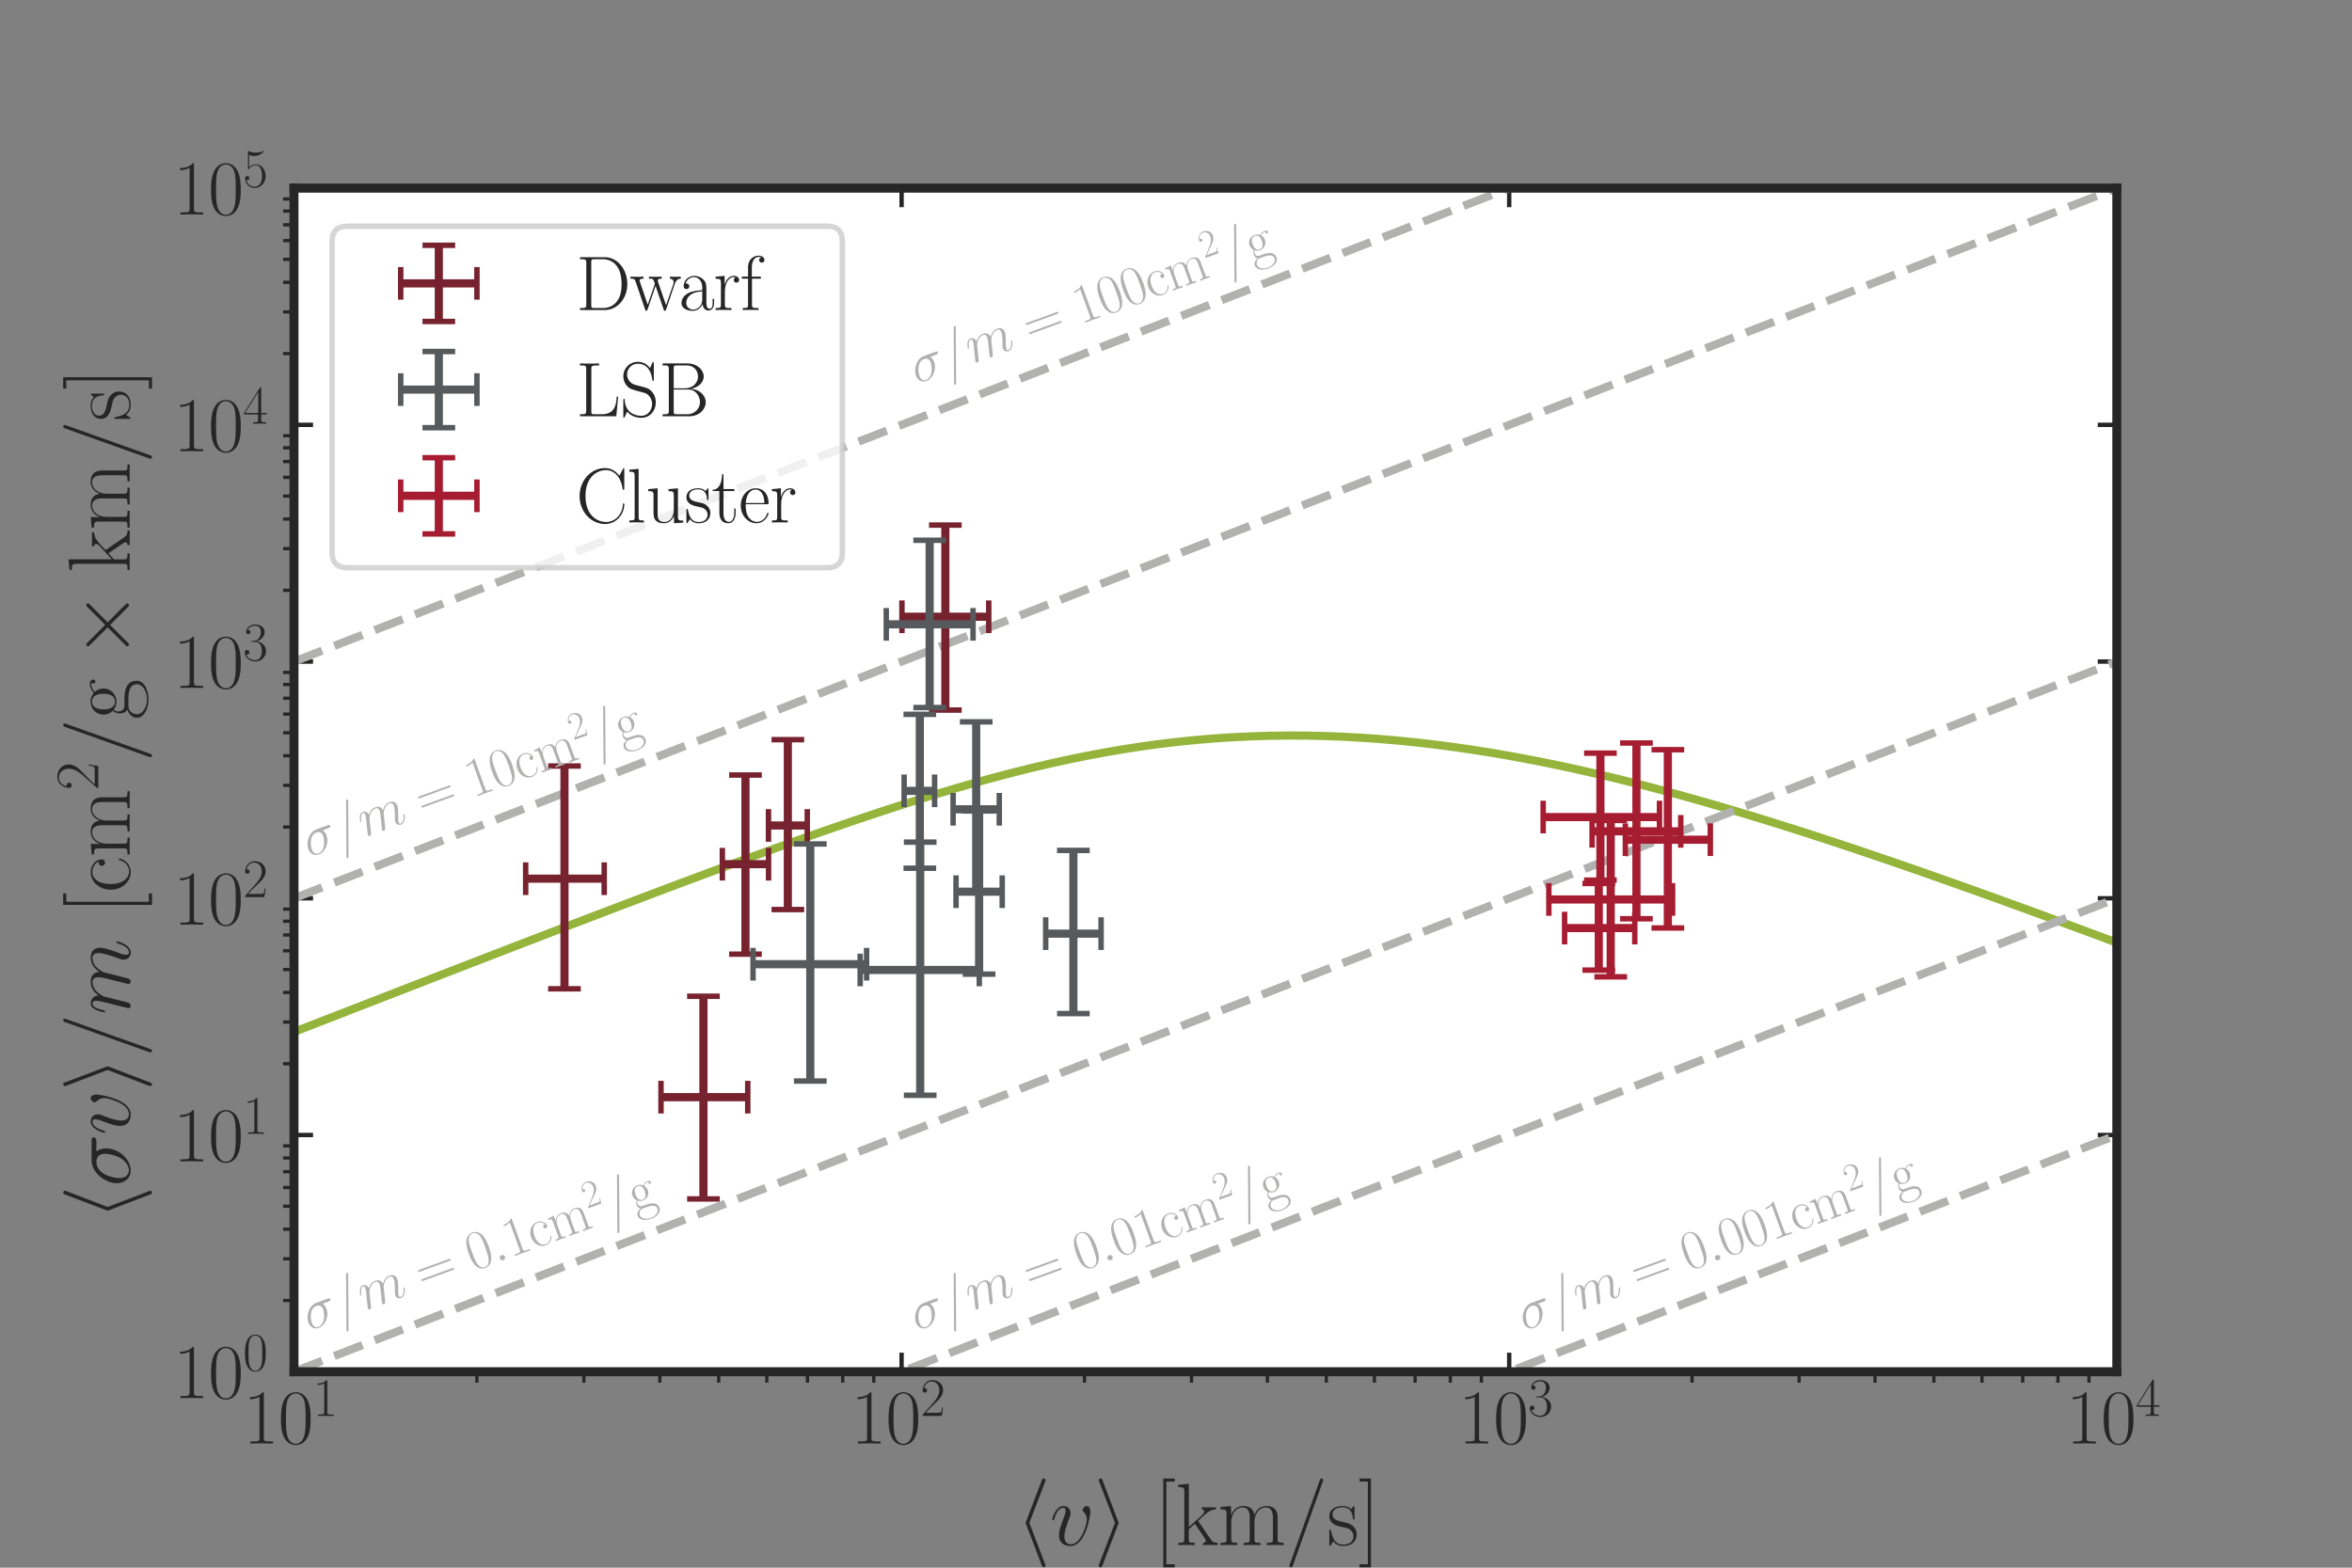 <?xml version="1.0" encoding="utf-8" standalone="no"?>
<!DOCTYPE svg PUBLIC "-//W3C//DTD SVG 1.1//EN"
  "http://www.w3.org/Graphics/SVG/1.1/DTD/svg11.dtd">
<svg xmlns:xlink="http://www.w3.org/1999/xlink" width="432pt" height="288pt" viewBox="0 0 432 288" xmlns="http://www.w3.org/2000/svg" version="1.1">
 <rect x="0" y="0" width="432" height="288" fill="#808080" stroke="none"/>
 <defs>
  <style type="text/css">*{stroke-linejoin: round; stroke-linecap: butt}</style>
 </defs>
 <g id="figure_1">
  <g id="patch_1">
   <path d="M 0 288 
L 432 288 
L 432 0 
L 0 0 
L 0 288 
z
" style="fill: none"/>
  </g>
  <g id="axes_1">
   <g id="patch_2">
    <path d="M 54 252 
L 388.8 252 
L 388.8 34.56 
L 54 34.56 
z
" style="fill: #ffffff"/>
   </g>
   <g id="matplotlib.axis_1">
    <g id="xtick_1">
     <g id="line2d_1">
      <defs>
       <path id="m22219be7e0" d="M 0 0 
L 0 -3.5 
" style="stroke: #262626; stroke-width: 0.8"/>
      </defs>
      <g>
       <use xlink:href="#m22219be7e0" x="54" y="252" style="fill: #262626; stroke: #262626; stroke-width: 0.8"/>
      </g>
     </g>
     <g id="line2d_2">
      <defs>
       <path id="m95b67485a3" d="M 0 0 
L 0 3.5 
" style="stroke: #262626; stroke-width: 0.8"/>
      </defs>
      <g>
       <use xlink:href="#m95b67485a3" x="54" y="34.56" style="fill: #262626; stroke: #262626; stroke-width: 0.8"/>
      </g>
     </g>
     <g id="text_1">
      <!-- $\mathdefault{10^{1}}$ -->
      <g style="fill: #262626" transform="translate(44.663 265.186)scale(0.14 -0.14)">
       <defs>
        <path id="CMR17-31" d="M 1702 4083 
C 1702 4217 1696 4224 1606 4224 
C 1357 3927 979 3833 621 3820 
C 602 3820 570 3820 563 3808 
C 557 3795 557 3782 557 3648 
C 755 3648 1088 3686 1344 3839 
L 1344 467 
C 1344 243 1331 166 781 166 
L 589 166 
L 589 0 
C 896 6 1216 12 1523 12 
C 1830 12 2150 6 2458 0 
L 2458 166 
L 2266 166 
C 1715 166 1702 236 1702 467 
L 1702 4083 
z
" transform="scale(0.016)"/>
        <path id="CMR17-30" d="M 2688 2038 
C 2688 2430 2682 3099 2413 3613 
C 2176 4063 1798 4224 1466 4224 
C 1158 4224 768 4082 525 3620 
C 269 3137 243 2539 243 2038 
C 243 1671 250 1112 448 623 
C 723 -39 1216 -128 1466 -128 
C 1760 -128 2208 -7 2470 604 
C 2662 1048 2688 1568 2688 2038 
z
M 1466 -26 
C 1056 -26 813 328 723 816 
C 653 1196 653 1749 653 2109 
C 653 2604 653 3015 736 3407 
C 858 3954 1216 4121 1466 4121 
C 1728 4121 2067 3947 2189 3420 
C 2272 3054 2278 2623 2278 2109 
C 2278 1691 2278 1176 2202 797 
C 2067 96 1690 -26 1466 -26 
z
" transform="scale(0.016)"/>
       </defs>
       <use xlink:href="#CMR17-31" transform="scale(0.996)"/>
       <use xlink:href="#CMR17-30" transform="translate(45.69 0)scale(0.996)"/>
       <use xlink:href="#CMR17-31" transform="translate(91.381 36.154)scale(0.697)"/>
      </g>
     </g>
    </g>
    <g id="xtick_2">
     <g id="line2d_3">
      <g>
       <use xlink:href="#m22219be7e0" x="165.6" y="252" style="fill: #262626; stroke: #262626; stroke-width: 0.8"/>
      </g>
     </g>
     <g id="line2d_4">
      <g>
       <use xlink:href="#m95b67485a3" x="165.6" y="34.56" style="fill: #262626; stroke: #262626; stroke-width: 0.8"/>
      </g>
     </g>
     <g id="text_2">
      <!-- $\mathdefault{10^{2}}$ -->
      <g style="fill: #262626" transform="translate(156.263 265.186)scale(0.14 -0.14)">
       <defs>
        <path id="CMR17-32" d="M 2669 990 
L 2554 990 
C 2490 537 2438 460 2413 422 
C 2381 371 1920 371 1830 371 
L 602 371 
C 832 620 1280 1073 1824 1596 
C 2214 1966 2669 2400 2669 3033 
C 2669 3788 2067 4224 1395 4224 
C 691 4224 262 3603 262 3027 
C 262 2777 448 2745 525 2745 
C 589 2745 781 2783 781 3007 
C 781 3206 614 3264 525 3264 
C 486 3264 448 3257 422 3244 
C 544 3788 915 4057 1306 4057 
C 1862 4057 2227 3616 2227 3033 
C 2227 2477 1901 1998 1536 1583 
L 262 147 
L 262 0 
L 2515 0 
L 2669 990 
z
" transform="scale(0.016)"/>
       </defs>
       <use xlink:href="#CMR17-31" transform="scale(0.996)"/>
       <use xlink:href="#CMR17-30" transform="translate(45.69 0)scale(0.996)"/>
       <use xlink:href="#CMR17-32" transform="translate(91.381 36.154)scale(0.697)"/>
      </g>
     </g>
    </g>
    <g id="xtick_3">
     <g id="line2d_5">
      <g>
       <use xlink:href="#m22219be7e0" x="277.2" y="252" style="fill: #262626; stroke: #262626; stroke-width: 0.8"/>
      </g>
     </g>
     <g id="line2d_6">
      <g>
       <use xlink:href="#m95b67485a3" x="277.2" y="34.56" style="fill: #262626; stroke: #262626; stroke-width: 0.8"/>
      </g>
     </g>
     <g id="text_3">
      <!-- $\mathdefault{10^{3}}$ -->
      <g style="fill: #262626" transform="translate(267.863 265.186)scale(0.14 -0.14)">
       <defs>
        <path id="CMR17-33" d="M 1414 2176 
C 1984 2176 2234 1673 2234 1094 
C 2234 322 1824 25 1453 25 
C 1114 25 563 193 390 691 
C 422 678 454 678 486 678 
C 640 678 755 780 755 947 
C 755 1132 614 1216 486 1216 
C 378 1216 211 1164 211 927 
C 211 335 787 -128 1466 -128 
C 2176 -128 2720 432 2720 1087 
C 2720 1718 2208 2176 1600 2246 
C 2086 2347 2554 2776 2554 3353 
C 2554 3856 2048 4224 1472 4224 
C 890 4224 378 3862 378 3347 
C 378 3123 544 3084 627 3084 
C 762 3084 877 3167 877 3334 
C 877 3500 762 3584 627 3584 
C 602 3584 570 3584 544 3571 
C 730 3999 1235 4076 1459 4076 
C 1683 4076 2106 3966 2106 3347 
C 2106 3167 2080 2851 1862 2574 
C 1670 2329 1453 2316 1242 2297 
C 1210 2297 1062 2284 1037 2284 
C 992 2278 966 2272 966 2227 
C 966 2182 973 2176 1101 2176 
L 1414 2176 
z
" transform="scale(0.016)"/>
       </defs>
       <use xlink:href="#CMR17-31" transform="scale(0.996)"/>
       <use xlink:href="#CMR17-30" transform="translate(45.69 0)scale(0.996)"/>
       <use xlink:href="#CMR17-33" transform="translate(91.381 36.154)scale(0.697)"/>
      </g>
     </g>
    </g>
    <g id="xtick_4">
     <g id="line2d_7">
      <g>
       <use xlink:href="#m22219be7e0" x="388.8" y="252" style="fill: #262626; stroke: #262626; stroke-width: 0.8"/>
      </g>
     </g>
     <g id="line2d_8">
      <g>
       <use xlink:href="#m95b67485a3" x="388.8" y="34.56" style="fill: #262626; stroke: #262626; stroke-width: 0.8"/>
      </g>
     </g>
     <g id="text_4">
      <!-- $\mathdefault{10^{4}}$ -->
      <g style="fill: #262626" transform="translate(379.463 265.186)scale(0.14 -0.14)">
       <defs>
        <path id="CMR17-34" d="M 2150 4147 
C 2150 4281 2144 4288 2029 4288 
L 128 1254 
L 128 1088 
L 1779 1088 
L 1779 460 
C 1779 230 1766 166 1318 166 
L 1197 166 
L 1197 0 
C 1402 12 1747 12 1965 12 
C 2182 12 2528 12 2733 0 
L 2733 166 
L 2611 166 
C 2163 166 2150 230 2150 460 
L 2150 1088 
L 2803 1088 
L 2803 1254 
L 2150 1254 
L 2150 4147 
z
M 1798 3723 
L 1798 1254 
L 256 1254 
L 1798 3723 
z
" transform="scale(0.016)"/>
       </defs>
       <use xlink:href="#CMR17-31" transform="scale(0.996)"/>
       <use xlink:href="#CMR17-30" transform="translate(45.69 0)scale(0.996)"/>
       <use xlink:href="#CMR17-34" transform="translate(91.381 36.154)scale(0.697)"/>
      </g>
     </g>
    </g>
    <g id="xtick_5">
     <g id="line2d_9">
      <defs>
       <path id="m7a1fb75686" d="M 0 0 
L 0 2 
" style="stroke: #262626; stroke-width: 0.6"/>
      </defs>
      <g>
       <use xlink:href="#m7a1fb75686" x="87.595" y="252" style="fill: #262626; stroke: #262626; stroke-width: 0.6"/>
      </g>
     </g>
    </g>
    <g id="xtick_6">
     <g id="line2d_10">
      <g>
       <use xlink:href="#m7a1fb75686" x="107.247" y="252" style="fill: #262626; stroke: #262626; stroke-width: 0.6"/>
      </g>
     </g>
    </g>
    <g id="xtick_7">
     <g id="line2d_11">
      <g>
       <use xlink:href="#m7a1fb75686" x="121.19" y="252" style="fill: #262626; stroke: #262626; stroke-width: 0.6"/>
      </g>
     </g>
    </g>
    <g id="xtick_8">
     <g id="line2d_12">
      <g>
       <use xlink:href="#m7a1fb75686" x="132.005" y="252" style="fill: #262626; stroke: #262626; stroke-width: 0.6"/>
      </g>
     </g>
    </g>
    <g id="xtick_9">
     <g id="line2d_13">
      <g>
       <use xlink:href="#m7a1fb75686" x="140.842" y="252" style="fill: #262626; stroke: #262626; stroke-width: 0.6"/>
      </g>
     </g>
    </g>
    <g id="xtick_10">
     <g id="line2d_14">
      <g>
       <use xlink:href="#m7a1fb75686" x="148.313" y="252" style="fill: #262626; stroke: #262626; stroke-width: 0.6"/>
      </g>
     </g>
    </g>
    <g id="xtick_11">
     <g id="line2d_15">
      <g>
       <use xlink:href="#m7a1fb75686" x="154.785" y="252" style="fill: #262626; stroke: #262626; stroke-width: 0.6"/>
      </g>
     </g>
    </g>
    <g id="xtick_12">
     <g id="line2d_16">
      <g>
       <use xlink:href="#m7a1fb75686" x="160.493" y="252" style="fill: #262626; stroke: #262626; stroke-width: 0.6"/>
      </g>
     </g>
    </g>
    <g id="xtick_13">
     <g id="line2d_17">
      <g>
       <use xlink:href="#m7a1fb75686" x="199.195" y="252" style="fill: #262626; stroke: #262626; stroke-width: 0.6"/>
      </g>
     </g>
    </g>
    <g id="xtick_14">
     <g id="line2d_18">
      <g>
       <use xlink:href="#m7a1fb75686" x="218.847" y="252" style="fill: #262626; stroke: #262626; stroke-width: 0.6"/>
      </g>
     </g>
    </g>
    <g id="xtick_15">
     <g id="line2d_19">
      <g>
       <use xlink:href="#m7a1fb75686" x="232.79" y="252" style="fill: #262626; stroke: #262626; stroke-width: 0.6"/>
      </g>
     </g>
    </g>
    <g id="xtick_16">
     <g id="line2d_20">
      <g>
       <use xlink:href="#m7a1fb75686" x="243.605" y="252" style="fill: #262626; stroke: #262626; stroke-width: 0.6"/>
      </g>
     </g>
    </g>
    <g id="xtick_17">
     <g id="line2d_21">
      <g>
       <use xlink:href="#m7a1fb75686" x="252.442" y="252" style="fill: #262626; stroke: #262626; stroke-width: 0.6"/>
      </g>
     </g>
    </g>
    <g id="xtick_18">
     <g id="line2d_22">
      <g>
       <use xlink:href="#m7a1fb75686" x="259.913" y="252" style="fill: #262626; stroke: #262626; stroke-width: 0.6"/>
      </g>
     </g>
    </g>
    <g id="xtick_19">
     <g id="line2d_23">
      <g>
       <use xlink:href="#m7a1fb75686" x="266.385" y="252" style="fill: #262626; stroke: #262626; stroke-width: 0.6"/>
      </g>
     </g>
    </g>
    <g id="xtick_20">
     <g id="line2d_24">
      <g>
       <use xlink:href="#m7a1fb75686" x="272.093" y="252" style="fill: #262626; stroke: #262626; stroke-width: 0.6"/>
      </g>
     </g>
    </g>
    <g id="xtick_21">
     <g id="line2d_25">
      <g>
       <use xlink:href="#m7a1fb75686" x="310.795" y="252" style="fill: #262626; stroke: #262626; stroke-width: 0.6"/>
      </g>
     </g>
    </g>
    <g id="xtick_22">
     <g id="line2d_26">
      <g>
       <use xlink:href="#m7a1fb75686" x="330.447" y="252" style="fill: #262626; stroke: #262626; stroke-width: 0.6"/>
      </g>
     </g>
    </g>
    <g id="xtick_23">
     <g id="line2d_27">
      <g>
       <use xlink:href="#m7a1fb75686" x="344.39" y="252" style="fill: #262626; stroke: #262626; stroke-width: 0.6"/>
      </g>
     </g>
    </g>
    <g id="xtick_24">
     <g id="line2d_28">
      <g>
       <use xlink:href="#m7a1fb75686" x="355.205" y="252" style="fill: #262626; stroke: #262626; stroke-width: 0.6"/>
      </g>
     </g>
    </g>
    <g id="xtick_25">
     <g id="line2d_29">
      <g>
       <use xlink:href="#m7a1fb75686" x="364.042" y="252" style="fill: #262626; stroke: #262626; stroke-width: 0.6"/>
      </g>
     </g>
    </g>
    <g id="xtick_26">
     <g id="line2d_30">
      <g>
       <use xlink:href="#m7a1fb75686" x="371.513" y="252" style="fill: #262626; stroke: #262626; stroke-width: 0.6"/>
      </g>
     </g>
    </g>
    <g id="xtick_27">
     <g id="line2d_31">
      <g>
       <use xlink:href="#m7a1fb75686" x="377.985" y="252" style="fill: #262626; stroke: #262626; stroke-width: 0.6"/>
      </g>
     </g>
    </g>
    <g id="xtick_28">
     <g id="line2d_32">
      <g>
       <use xlink:href="#m7a1fb75686" x="383.693" y="252" style="fill: #262626; stroke: #262626; stroke-width: 0.6"/>
      </g>
     </g>
    </g>
    <g id="text_5">
     <!-- $\langle v \rangle ~[ \mathrm{km/s}]$ -->
     <g style="fill: #262626" transform="translate(186.603 283.853)scale(0.16 -0.16)">
      <defs>
       <path id="CMSY10-68" d="M 2099 4557 
C 2131 4627 2131 4640 2131 4672 
C 2131 4742 2074 4800 2003 4800 
C 1946 4800 1901 4768 1856 4653 
L 736 1715 
C 723 1677 704 1638 704 1600 
C 704 1580 704 1568 736 1491 
L 1856 -1447 
C 1882 -1517 1914 -1600 2003 -1600 
C 2074 -1600 2131 -1543 2131 -1472 
C 2131 -1453 2131 -1440 2099 -1370 
L 966 1600 
L 2099 4557 
z
" transform="scale(0.016)"/>
       <path id="CMMI12-76" d="M 2925 2388 
C 2925 2790 2720 2816 2669 2816 
C 2515 2816 2374 2662 2374 2534 
C 2374 2458 2419 2413 2445 2388 
C 2509 2330 2675 2158 2675 1826 
C 2675 1558 2291 64 1523 64 
C 1133 64 1056 389 1056 625 
C 1056 945 1203 1392 1376 1851 
C 1478 2113 1504 2177 1504 2305 
C 1504 2573 1312 2816 998 2816 
C 410 2816 173 1890 173 1838 
C 173 1813 198 1781 243 1781 
C 301 1781 307 1807 333 1896 
C 486 2445 736 2687 979 2687 
C 1037 2687 1146 2687 1146 2477 
C 1146 2311 1075 2126 979 1883 
C 672 1066 672 868 672 715 
C 672 574 691 313 890 134 
C 1120 -64 1440 -64 1498 -64 
C 2560 -64 2925 2024 2925 2388 
z
" transform="scale(0.016)"/>
       <path id="CMSY10-69" d="M 1747 1491 
C 1779 1568 1779 1580 1779 1600 
C 1779 1619 1779 1632 1747 1709 
L 627 4653 
C 589 4761 550 4800 480 4800 
C 410 4800 352 4742 352 4672 
C 352 4653 352 4640 384 4569 
L 1517 1600 
L 384 -1357 
C 352 -1428 352 -1440 352 -1472 
C 352 -1543 410 -1600 480 -1600 
C 563 -1600 589 -1536 614 -1472 
L 1747 1491 
z
" transform="scale(0.016)"/>
       <path id="CMR17-5b" d="M 1504 -1600 
L 1504 -1376 
L 902 -1376 
L 902 4575 
L 1504 4575 
L 1504 4800 
L 678 4800 
L 678 -1600 
L 1504 -1600 
z
" transform="scale(0.016)"/>
       <path id="CMR17-6b" d="M 1670 1679 
C 1664 1692 1632 1730 1632 1749 
C 1632 1762 2086 2175 2144 2226 
C 2509 2532 2739 2563 2906 2570 
L 2906 2735 
C 2867 2735 2854 2735 2848 2729 
L 2534 2722 
C 2355 2722 2080 2722 1907 2735 
L 1907 2570 
C 1997 2563 2061 2513 2061 2423 
C 2061 2296 1933 2175 1926 2175 
L 960 1298 
L 960 4416 
L 198 4345 
L 198 4179 
C 576 4179 634 4141 634 3835 
L 634 439 
C 634 198 608 166 198 166 
L 198 0 
C 352 12 634 12 794 12 
C 954 12 1235 12 1389 0 
L 1389 166 
C 979 166 954 191 954 439 
L 954 1139 
L 1395 1540 
L 2042 586 
C 2118 471 2182 382 2182 299 
C 2182 185 2067 166 1990 166 
L 1990 0 
C 2144 12 2419 12 2579 12 
C 2694 12 2931 6 3040 0 
L 3040 166 
C 2739 166 2669 223 2477 503 
L 1670 1679 
z
" transform="scale(0.016)"/>
       <path id="CMR17-6d" d="M 4326 1954 
C 4326 2276 4269 2816 3507 2816 
C 3072 2816 2771 2520 2656 2173 
L 2650 2173 
C 2573 2700 2195 2816 1837 2816 
C 1331 2816 1069 2424 973 2166 
L 966 2166 
L 966 2816 
L 211 2745 
L 211 2578 
C 589 2578 646 2540 646 2231 
L 646 443 
C 646 198 621 166 211 166 
L 211 0 
C 365 12 646 12 813 12 
C 979 12 1267 12 1421 0 
L 1421 166 
C 1011 166 986 192 986 443 
L 986 1678 
C 986 2269 1344 2713 1792 2713 
C 2266 2713 2317 2289 2317 1980 
L 2317 443 
C 2317 198 2291 166 1882 166 
L 1882 0 
C 2035 12 2317 12 2483 12 
C 2650 12 2938 12 3091 0 
L 3091 166 
C 2682 166 2656 192 2656 443 
L 2656 1678 
C 2656 2269 3014 2713 3462 2713 
C 3936 2713 3987 2289 3987 1980 
L 3987 443 
C 3987 198 3962 166 3552 166 
L 3552 0 
C 3706 12 3987 12 4154 12 
C 4320 12 4608 12 4762 0 
L 4762 166 
C 4352 166 4326 192 4326 443 
L 4326 1954 
z
" transform="scale(0.016)"/>
       <path id="CMMI12-3d" d="M 2746 4563 
C 2746 4569 2784 4665 2784 4678 
C 2784 4755 2720 4800 2669 4800 
C 2637 4800 2579 4800 2528 4659 
L 384 -1364 
C 384 -1370 346 -1466 346 -1479 
C 346 -1556 410 -1600 461 -1600 
C 499 -1600 557 -1594 602 -1460 
L 2746 4563 
z
" transform="scale(0.016)"/>
       <path id="CMR17-73" d="M 1978 2688 
C 1978 2803 1971 2809 1933 2809 
C 1907 2809 1901 2803 1824 2707 
C 1805 2681 1747 2617 1728 2592 
C 1523 2809 1235 2816 1126 2816 
C 416 2816 160 2444 160 2073 
C 160 1497 813 1363 998 1324 
C 1402 1241 1542 1216 1677 1100 
C 1760 1024 1901 883 1901 652 
C 1901 384 1747 38 1158 38 
C 602 38 403 460 288 1024 
C 269 1113 269 1120 218 1120 
C 166 1120 160 1113 160 985 
L 160 64 
C 160 -52 166 -58 205 -58 
C 237 -58 243 -52 275 0 
C 314 57 410 211 448 275 
C 576 102 800 -64 1158 -64 
C 1792 -64 2131 281 2131 780 
C 2131 1107 1958 1280 1875 1356 
C 1683 1555 1459 1600 1190 1651 
C 838 1728 390 1817 390 2208 
C 390 2374 480 2726 1126 2726 
C 1811 2726 1850 2086 1862 1881 
C 1869 1849 1901 1843 1920 1843 
C 1978 1843 1978 1862 1978 1971 
L 1978 2688 
z
" transform="scale(0.016)"/>
       <path id="CMR17-5d" d="M 915 4800 
L 90 4800 
L 90 4575 
L 691 4575 
L 691 -1376 
L 90 -1376 
L 90 -1600 
L 915 -1600 
L 915 4800 
z
" transform="scale(0.016)"/>
      </defs>
      <use xlink:href="#CMSY10-68" transform="scale(0.996)"/>
      <use xlink:href="#CMMI12-76" transform="translate(38.744 0)scale(0.996)"/>
      <use xlink:href="#CMSY10-69" transform="translate(89.479 0)scale(0.996)"/>
      <use xlink:href="#CMR17-5b" transform="translate(158.299 0)scale(0.996)"/>
      <use xlink:href="#CMR17-6b" transform="translate(183.17 0)scale(0.996)"/>
      <use xlink:href="#CMR17-6d" transform="translate(231.463 0)scale(0.996)"/>
      <use xlink:href="#CMMI12-3d" transform="translate(308.382 0)scale(0.996)"/>
      <use xlink:href="#CMR17-73" transform="translate(357.157 0)scale(0.996)"/>
      <use xlink:href="#CMR17-5d" transform="translate(392.958 0)scale(0.996)"/>
     </g>
    </g>
   </g>
   <g id="matplotlib.axis_2">
    <g id="ytick_1">
     <g id="line2d_33">
      <defs>
       <path id="mf826ed3f4c" d="M 0 0 
L 3.5 0 
" style="stroke: #262626; stroke-width: 0.8"/>
      </defs>
      <g>
       <use xlink:href="#mf826ed3f4c" x="54" y="252" style="fill: #262626; stroke: #262626; stroke-width: 0.8"/>
      </g>
     </g>
     <g id="line2d_34">
      <defs>
       <path id="mb6f1e331b8" d="M 0 0 
L -3.5 0 
" style="stroke: #262626; stroke-width: 0.8"/>
      </defs>
      <g>
       <use xlink:href="#mb6f1e331b8" x="388.8" y="252" style="fill: #262626; stroke: #262626; stroke-width: 0.8"/>
      </g>
     </g>
     <g id="text_6">
      <!-- $\mathdefault{10^{0}}$ -->
      <g style="fill: #262626" transform="translate(31.826 256.843)scale(0.14 -0.14)">
       <use xlink:href="#CMR17-31" transform="scale(0.996)"/>
       <use xlink:href="#CMR17-30" transform="translate(45.69 0)scale(0.996)"/>
       <use xlink:href="#CMR17-30" transform="translate(91.381 36.154)scale(0.697)"/>
      </g>
     </g>
    </g>
    <g id="ytick_2">
     <g id="line2d_35">
      <g>
       <use xlink:href="#mf826ed3f4c" x="54" y="208.512" style="fill: #262626; stroke: #262626; stroke-width: 0.8"/>
      </g>
     </g>
     <g id="line2d_36">
      <g>
       <use xlink:href="#mb6f1e331b8" x="388.8" y="208.512" style="fill: #262626; stroke: #262626; stroke-width: 0.8"/>
      </g>
     </g>
     <g id="text_7">
      <!-- $\mathdefault{10^{1}}$ -->
      <g style="fill: #262626" transform="translate(31.826 213.355)scale(0.14 -0.14)">
       <use xlink:href="#CMR17-31" transform="scale(0.996)"/>
       <use xlink:href="#CMR17-30" transform="translate(45.69 0)scale(0.996)"/>
       <use xlink:href="#CMR17-31" transform="translate(91.381 36.154)scale(0.697)"/>
      </g>
     </g>
    </g>
    <g id="ytick_3">
     <g id="line2d_37">
      <g>
       <use xlink:href="#mf826ed3f4c" x="54" y="165.024" style="fill: #262626; stroke: #262626; stroke-width: 0.8"/>
      </g>
     </g>
     <g id="line2d_38">
      <g>
       <use xlink:href="#mb6f1e331b8" x="388.8" y="165.024" style="fill: #262626; stroke: #262626; stroke-width: 0.8"/>
      </g>
     </g>
     <g id="text_8">
      <!-- $\mathdefault{10^{2}}$ -->
      <g style="fill: #262626" transform="translate(31.826 169.867)scale(0.14 -0.14)">
       <use xlink:href="#CMR17-31" transform="scale(0.996)"/>
       <use xlink:href="#CMR17-30" transform="translate(45.69 0)scale(0.996)"/>
       <use xlink:href="#CMR17-32" transform="translate(91.381 36.154)scale(0.697)"/>
      </g>
     </g>
    </g>
    <g id="ytick_4">
     <g id="line2d_39">
      <g>
       <use xlink:href="#mf826ed3f4c" x="54" y="121.536" style="fill: #262626; stroke: #262626; stroke-width: 0.8"/>
      </g>
     </g>
     <g id="line2d_40">
      <g>
       <use xlink:href="#mb6f1e331b8" x="388.8" y="121.536" style="fill: #262626; stroke: #262626; stroke-width: 0.8"/>
      </g>
     </g>
     <g id="text_9">
      <!-- $\mathdefault{10^{3}}$ -->
      <g style="fill: #262626" transform="translate(31.826 126.379)scale(0.14 -0.14)">
       <use xlink:href="#CMR17-31" transform="scale(0.996)"/>
       <use xlink:href="#CMR17-30" transform="translate(45.69 0)scale(0.996)"/>
       <use xlink:href="#CMR17-33" transform="translate(91.381 36.154)scale(0.697)"/>
      </g>
     </g>
    </g>
    <g id="ytick_5">
     <g id="line2d_41">
      <g>
       <use xlink:href="#mf826ed3f4c" x="54" y="78.048" style="fill: #262626; stroke: #262626; stroke-width: 0.8"/>
      </g>
     </g>
     <g id="line2d_42">
      <g>
       <use xlink:href="#mb6f1e331b8" x="388.8" y="78.048" style="fill: #262626; stroke: #262626; stroke-width: 0.8"/>
      </g>
     </g>
     <g id="text_10">
      <!-- $\mathdefault{10^{4}}$ -->
      <g style="fill: #262626" transform="translate(31.826 82.891)scale(0.14 -0.14)">
       <use xlink:href="#CMR17-31" transform="scale(0.996)"/>
       <use xlink:href="#CMR17-30" transform="translate(45.69 0)scale(0.996)"/>
       <use xlink:href="#CMR17-34" transform="translate(91.381 36.154)scale(0.697)"/>
      </g>
     </g>
    </g>
    <g id="ytick_6">
     <g id="line2d_43">
      <g>
       <use xlink:href="#mf826ed3f4c" x="54" y="34.56" style="fill: #262626; stroke: #262626; stroke-width: 0.8"/>
      </g>
     </g>
     <g id="line2d_44">
      <g>
       <use xlink:href="#mb6f1e331b8" x="388.8" y="34.56" style="fill: #262626; stroke: #262626; stroke-width: 0.8"/>
      </g>
     </g>
     <g id="text_11">
      <!-- $\mathdefault{10^{5}}$ -->
      <g style="fill: #262626" transform="translate(31.826 39.403)scale(0.14 -0.14)">
       <defs>
        <path id="CMR17-35" d="M 730 3750 
C 794 3724 1056 3641 1325 3641 
C 1920 3641 2246 3961 2432 4140 
C 2432 4191 2432 4224 2394 4224 
C 2387 4224 2374 4224 2323 4198 
C 2099 4102 1837 4032 1517 4032 
C 1325 4032 1037 4055 723 4191 
C 653 4224 640 4224 634 4224 
C 602 4224 595 4217 595 4090 
L 595 2231 
C 595 2113 595 2080 659 2080 
C 691 2080 704 2093 736 2139 
C 941 2435 1222 2560 1542 2560 
C 1766 2560 2246 2415 2246 1293 
C 2246 1087 2246 716 2054 422 
C 1894 159 1645 25 1370 25 
C 947 25 518 319 403 812 
C 429 806 480 793 506 793 
C 589 793 749 838 749 1036 
C 749 1209 627 1280 506 1280 
C 358 1280 262 1190 262 1011 
C 262 454 704 -128 1382 -128 
C 2042 -128 2669 441 2669 1267 
C 2669 2054 2170 2662 1549 2662 
C 1222 2662 947 2540 730 2304 
L 730 3750 
z
" transform="scale(0.016)"/>
       </defs>
       <use xlink:href="#CMR17-31" transform="scale(0.996)"/>
       <use xlink:href="#CMR17-30" transform="translate(45.69 0)scale(0.996)"/>
       <use xlink:href="#CMR17-35" transform="translate(91.381 36.154)scale(0.697)"/>
      </g>
     </g>
    </g>
    <g id="ytick_7">
     <g id="line2d_45">
      <defs>
       <path id="mc8f1f27102" d="M 0 0 
L -2 0 
" style="stroke: #262626; stroke-width: 0.6"/>
      </defs>
      <g>
       <use xlink:href="#mc8f1f27102" x="54" y="238.909" style="fill: #262626; stroke: #262626; stroke-width: 0.6"/>
      </g>
     </g>
    </g>
    <g id="ytick_8">
     <g id="line2d_46">
      <g>
       <use xlink:href="#mc8f1f27102" x="54" y="231.251" style="fill: #262626; stroke: #262626; stroke-width: 0.6"/>
      </g>
     </g>
    </g>
    <g id="ytick_9">
     <g id="line2d_47">
      <g>
       <use xlink:href="#mc8f1f27102" x="54" y="225.818" style="fill: #262626; stroke: #262626; stroke-width: 0.6"/>
      </g>
     </g>
    </g>
    <g id="ytick_10">
     <g id="line2d_48">
      <g>
       <use xlink:href="#mc8f1f27102" x="54" y="221.603" style="fill: #262626; stroke: #262626; stroke-width: 0.6"/>
      </g>
     </g>
    </g>
    <g id="ytick_11">
     <g id="line2d_49">
      <g>
       <use xlink:href="#mc8f1f27102" x="54" y="218.16" style="fill: #262626; stroke: #262626; stroke-width: 0.6"/>
      </g>
     </g>
    </g>
    <g id="ytick_12">
     <g id="line2d_50">
      <g>
       <use xlink:href="#mc8f1f27102" x="54" y="215.248" style="fill: #262626; stroke: #262626; stroke-width: 0.6"/>
      </g>
     </g>
    </g>
    <g id="ytick_13">
     <g id="line2d_51">
      <g>
       <use xlink:href="#mc8f1f27102" x="54" y="212.726" style="fill: #262626; stroke: #262626; stroke-width: 0.6"/>
      </g>
     </g>
    </g>
    <g id="ytick_14">
     <g id="line2d_52">
      <g>
       <use xlink:href="#mc8f1f27102" x="54" y="210.502" style="fill: #262626; stroke: #262626; stroke-width: 0.6"/>
      </g>
     </g>
    </g>
    <g id="ytick_15">
     <g id="line2d_53">
      <g>
       <use xlink:href="#mc8f1f27102" x="54" y="195.421" style="fill: #262626; stroke: #262626; stroke-width: 0.6"/>
      </g>
     </g>
    </g>
    <g id="ytick_16">
     <g id="line2d_54">
      <g>
       <use xlink:href="#mc8f1f27102" x="54" y="187.763" style="fill: #262626; stroke: #262626; stroke-width: 0.6"/>
      </g>
     </g>
    </g>
    <g id="ytick_17">
     <g id="line2d_55">
      <g>
       <use xlink:href="#mc8f1f27102" x="54" y="182.33" style="fill: #262626; stroke: #262626; stroke-width: 0.6"/>
      </g>
     </g>
    </g>
    <g id="ytick_18">
     <g id="line2d_56">
      <g>
       <use xlink:href="#mc8f1f27102" x="54" y="178.115" style="fill: #262626; stroke: #262626; stroke-width: 0.6"/>
      </g>
     </g>
    </g>
    <g id="ytick_19">
     <g id="line2d_57">
      <g>
       <use xlink:href="#mc8f1f27102" x="54" y="174.672" style="fill: #262626; stroke: #262626; stroke-width: 0.6"/>
      </g>
     </g>
    </g>
    <g id="ytick_20">
     <g id="line2d_58">
      <g>
       <use xlink:href="#mc8f1f27102" x="54" y="171.76" style="fill: #262626; stroke: #262626; stroke-width: 0.6"/>
      </g>
     </g>
    </g>
    <g id="ytick_21">
     <g id="line2d_59">
      <g>
       <use xlink:href="#mc8f1f27102" x="54" y="169.238" style="fill: #262626; stroke: #262626; stroke-width: 0.6"/>
      </g>
     </g>
    </g>
    <g id="ytick_22">
     <g id="line2d_60">
      <g>
       <use xlink:href="#mc8f1f27102" x="54" y="167.014" style="fill: #262626; stroke: #262626; stroke-width: 0.6"/>
      </g>
     </g>
    </g>
    <g id="ytick_23">
     <g id="line2d_61">
      <g>
       <use xlink:href="#mc8f1f27102" x="54" y="151.933" style="fill: #262626; stroke: #262626; stroke-width: 0.6"/>
      </g>
     </g>
    </g>
    <g id="ytick_24">
     <g id="line2d_62">
      <g>
       <use xlink:href="#mc8f1f27102" x="54" y="144.275" style="fill: #262626; stroke: #262626; stroke-width: 0.6"/>
      </g>
     </g>
    </g>
    <g id="ytick_25">
     <g id="line2d_63">
      <g>
       <use xlink:href="#mc8f1f27102" x="54" y="138.842" style="fill: #262626; stroke: #262626; stroke-width: 0.6"/>
      </g>
     </g>
    </g>
    <g id="ytick_26">
     <g id="line2d_64">
      <g>
       <use xlink:href="#mc8f1f27102" x="54" y="134.627" style="fill: #262626; stroke: #262626; stroke-width: 0.6"/>
      </g>
     </g>
    </g>
    <g id="ytick_27">
     <g id="line2d_65">
      <g>
       <use xlink:href="#mc8f1f27102" x="54" y="131.184" style="fill: #262626; stroke: #262626; stroke-width: 0.6"/>
      </g>
     </g>
    </g>
    <g id="ytick_28">
     <g id="line2d_66">
      <g>
       <use xlink:href="#mc8f1f27102" x="54" y="128.272" style="fill: #262626; stroke: #262626; stroke-width: 0.6"/>
      </g>
     </g>
    </g>
    <g id="ytick_29">
     <g id="line2d_67">
      <g>
       <use xlink:href="#mc8f1f27102" x="54" y="125.75" style="fill: #262626; stroke: #262626; stroke-width: 0.6"/>
      </g>
     </g>
    </g>
    <g id="ytick_30">
     <g id="line2d_68">
      <g>
       <use xlink:href="#mc8f1f27102" x="54" y="123.526" style="fill: #262626; stroke: #262626; stroke-width: 0.6"/>
      </g>
     </g>
    </g>
    <g id="ytick_31">
     <g id="line2d_69">
      <g>
       <use xlink:href="#mc8f1f27102" x="54" y="108.445" style="fill: #262626; stroke: #262626; stroke-width: 0.6"/>
      </g>
     </g>
    </g>
    <g id="ytick_32">
     <g id="line2d_70">
      <g>
       <use xlink:href="#mc8f1f27102" x="54" y="100.787" style="fill: #262626; stroke: #262626; stroke-width: 0.6"/>
      </g>
     </g>
    </g>
    <g id="ytick_33">
     <g id="line2d_71">
      <g>
       <use xlink:href="#mc8f1f27102" x="54" y="95.354" style="fill: #262626; stroke: #262626; stroke-width: 0.6"/>
      </g>
     </g>
    </g>
    <g id="ytick_34">
     <g id="line2d_72">
      <g>
       <use xlink:href="#mc8f1f27102" x="54" y="91.139" style="fill: #262626; stroke: #262626; stroke-width: 0.6"/>
      </g>
     </g>
    </g>
    <g id="ytick_35">
     <g id="line2d_73">
      <g>
       <use xlink:href="#mc8f1f27102" x="54" y="87.696" style="fill: #262626; stroke: #262626; stroke-width: 0.6"/>
      </g>
     </g>
    </g>
    <g id="ytick_36">
     <g id="line2d_74">
      <g>
       <use xlink:href="#mc8f1f27102" x="54" y="84.784" style="fill: #262626; stroke: #262626; stroke-width: 0.6"/>
      </g>
     </g>
    </g>
    <g id="ytick_37">
     <g id="line2d_75">
      <g>
       <use xlink:href="#mc8f1f27102" x="54" y="82.262" style="fill: #262626; stroke: #262626; stroke-width: 0.6"/>
      </g>
     </g>
    </g>
    <g id="ytick_38">
     <g id="line2d_76">
      <g>
       <use xlink:href="#mc8f1f27102" x="54" y="80.038" style="fill: #262626; stroke: #262626; stroke-width: 0.6"/>
      </g>
     </g>
    </g>
    <g id="ytick_39">
     <g id="line2d_77">
      <g>
       <use xlink:href="#mc8f1f27102" x="54" y="64.957" style="fill: #262626; stroke: #262626; stroke-width: 0.6"/>
      </g>
     </g>
    </g>
    <g id="ytick_40">
     <g id="line2d_78">
      <g>
       <use xlink:href="#mc8f1f27102" x="54" y="57.299" style="fill: #262626; stroke: #262626; stroke-width: 0.6"/>
      </g>
     </g>
    </g>
    <g id="ytick_41">
     <g id="line2d_79">
      <g>
       <use xlink:href="#mc8f1f27102" x="54" y="51.866" style="fill: #262626; stroke: #262626; stroke-width: 0.6"/>
      </g>
     </g>
    </g>
    <g id="ytick_42">
     <g id="line2d_80">
      <g>
       <use xlink:href="#mc8f1f27102" x="54" y="47.651" style="fill: #262626; stroke: #262626; stroke-width: 0.6"/>
      </g>
     </g>
    </g>
    <g id="ytick_43">
     <g id="line2d_81">
      <g>
       <use xlink:href="#mc8f1f27102" x="54" y="44.208" style="fill: #262626; stroke: #262626; stroke-width: 0.6"/>
      </g>
     </g>
    </g>
    <g id="ytick_44">
     <g id="line2d_82">
      <g>
       <use xlink:href="#mc8f1f27102" x="54" y="41.296" style="fill: #262626; stroke: #262626; stroke-width: 0.6"/>
      </g>
     </g>
    </g>
    <g id="ytick_45">
     <g id="line2d_83">
      <g>
       <use xlink:href="#mc8f1f27102" x="54" y="38.774" style="fill: #262626; stroke: #262626; stroke-width: 0.6"/>
      </g>
     </g>
    </g>
    <g id="ytick_46">
     <g id="line2d_84">
      <g>
       <use xlink:href="#mc8f1f27102" x="54" y="36.55" style="fill: #262626; stroke: #262626; stroke-width: 0.6"/>
      </g>
     </g>
    </g>
    <g id="text_12">
     <!-- $\langle\sigma v \rangle /m ~[\mathrm{cm^2/g \times km/s}]$ -->
     <g style="fill: #262626" transform="translate(23.841 224.191)rotate(-90)scale(0.16 -0.16)">
      <defs>
       <path id="CMMI12-1b" d="M 3251 2406 
C 3334 2406 3546 2406 3546 2611 
C 3546 2752 3424 2752 3309 2752 
L 1894 2752 
C 934 2752 243 1685 243 932 
C 243 389 595 -64 1171 -64 
C 1926 -64 2752 746 2752 1704 
C 2752 1953 2694 2195 2541 2406 
L 3251 2406 
z
M 1178 64 
C 851 64 614 312 614 753 
C 614 1136 845 2406 1786 2406 
C 2061 2406 2368 2272 2368 1780 
C 2368 1557 2266 1021 2042 651 
C 1811 274 1466 64 1178 64 
z
" transform="scale(0.016)"/>
       <path id="CMMI12-6d" d="M 1318 1870 
C 1331 1909 1491 2228 1728 2432 
C 1894 2585 2112 2687 2362 2687 
C 2618 2687 2707 2496 2707 2241 
C 2707 2202 2707 2075 2630 1775 
L 2470 1117 
C 2419 925 2298 453 2285 383 
C 2259 287 2221 121 2221 95 
C 2221 6 2291 -64 2387 -64 
C 2579 -64 2611 83 2669 313 
L 3053 1838 
C 3066 1890 3398 2687 4102 2687 
C 4358 2687 4448 2496 4448 2241 
C 4448 1883 4198 1187 4058 804 
C 4000 651 3968 568 3968 453 
C 3968 166 4166 -64 4474 -64 
C 5069 -64 5293 874 5293 913 
C 5293 945 5267 970 5229 970 
C 5171 970 5165 951 5133 842 
C 4986 332 4749 64 4493 64 
C 4429 64 4326 70 4326 274 
C 4326 440 4403 645 4429 715 
C 4544 1021 4832 1775 4832 2145 
C 4832 2528 4608 2816 4122 2816 
C 3693 2816 3347 2573 3091 2196 
C 3072 2541 2861 2816 2381 2816 
C 1811 2816 1510 2413 1395 2253 
C 1376 2617 1114 2816 832 2816 
C 646 2816 499 2726 378 2483 
C 262 2253 173 1864 173 1838 
C 173 1813 198 1781 243 1781 
C 294 1781 301 1787 339 1934 
C 435 2311 557 2687 813 2687 
C 960 2687 1011 2585 1011 2394 
C 1011 2253 947 2004 902 1807 
L 723 1117 
C 698 996 627 708 595 593 
C 550 427 480 127 480 95 
C 480 6 550 -64 646 -64 
C 723 -64 813 -26 864 70 
C 877 102 934 325 966 453 
L 1107 1028 
L 1318 1870 
z
" transform="scale(0.016)"/>
       <path id="CMR17-63" d="M 2234 2240 
C 2112 2240 1933 2240 1933 2015 
C 1933 1836 2080 1785 2163 1785 
C 2208 1785 2394 1804 2394 2028 
C 2394 2476 1958 2816 1466 2816 
C 787 2816 211 2201 211 1379 
C 211 521 813 -64 1466 -64 
C 2259 -64 2458 676 2458 747 
C 2458 773 2451 792 2406 792 
C 2362 792 2355 786 2330 702 
C 2163 180 1798 51 1523 51 
C 1114 51 621 431 621 1385 
C 621 2358 1094 2700 1472 2700 
C 1722 2700 2093 2582 2234 2240 
z
" transform="scale(0.016)"/>
       <path id="CMR17-67" d="M 710 1165 
C 832 1068 1043 960 1299 960 
C 1805 960 2240 1359 2240 1895 
C 2240 2063 2189 2321 1997 2521 
C 2176 2713 2438 2777 2586 2777 
C 2611 2777 2650 2777 2682 2758 
C 2656 2751 2598 2726 2598 2623 
C 2598 2540 2656 2483 2739 2483 
C 2835 2483 2886 2547 2886 2630 
C 2886 2751 2790 2880 2586 2880 
C 2330 2880 2106 2758 1926 2591 
C 1734 2764 1504 2828 1299 2828 
C 794 2828 358 2431 358 1895 
C 358 1527 570 1294 634 1230 
C 442 1004 442 742 442 710 
C 442 544 506 300 723 166 
C 390 82 128 -184 128 -517 
C 128 -996 736 -1344 1466 -1344 
C 2170 -1344 2803 -1009 2803 -510 
C 2803 384 1856 384 1363 384 
C 1216 384 954 384 922 390 
C 723 422 589 601 589 825 
C 589 883 589 1024 710 1165 
z
M 1299 1068 
C 736 1068 736 1766 736 1895 
C 736 2024 736 2719 1299 2719 
C 1862 2719 1862 2024 1862 1895 
C 1862 1766 1862 1068 1299 1068 
z
M 1466 -1236 
C 826 -1236 384 -883 384 -517 
C 384 -311 493 -118 634 -11 
C 794 102 858 102 1293 102 
C 1818 102 2547 102 2547 -517 
C 2547 -883 2106 -1236 1466 -1236 
z
" transform="scale(0.016)"/>
       <path id="CMSY10-2" d="M 2490 1775 
L 1210 3046 
C 1133 3123 1120 3136 1069 3136 
C 1005 3136 941 3078 941 3008 
C 941 2963 954 2950 1024 2880 
L 2304 1596 
L 1024 313 
C 954 243 941 230 941 185 
C 941 115 1005 57 1069 57 
C 1120 57 1133 70 1210 147 
L 2483 1418 
L 3808 95 
C 3821 89 3866 57 3904 57 
C 3981 57 4032 115 4032 185 
C 4032 198 4032 223 4013 255 
C 4006 268 2989 1271 2669 1596 
L 3840 2765 
C 3872 2803 3968 2886 4000 2925 
C 4006 2937 4032 2963 4032 3008 
C 4032 3078 3981 3136 3904 3136 
C 3853 3136 3827 3110 3757 3040 
L 2490 1775 
z
" transform="scale(0.016)"/>
      </defs>
      <use xlink:href="#CMSY10-68" transform="scale(0.996)"/>
      <use xlink:href="#CMMI12-1b" transform="translate(38.744 0)scale(0.996)"/>
      <use xlink:href="#CMMI12-76" transform="translate(97.764 0)scale(0.996)"/>
      <use xlink:href="#CMSY10-69" transform="translate(148.499 0)scale(0.996)"/>
      <use xlink:href="#CMMI12-3d" transform="translate(187.243 0)scale(0.996)"/>
      <use xlink:href="#CMMI12-6d" transform="translate(236.018 0)scale(0.996)"/>
      <use xlink:href="#CMR17-5b" transform="translate(351.421 0)scale(0.996)"/>
      <use xlink:href="#CMR17-63" transform="translate(376.292 0)scale(0.996)"/>
      <use xlink:href="#CMR17-6d" transform="translate(416.778 0)scale(0.996)"/>
      <use xlink:href="#CMR17-32" transform="translate(493.697 36.154)scale(0.697)"/>
      <use xlink:href="#CMMI12-3d" transform="translate(526.178 0)scale(0.996)"/>
      <use xlink:href="#CMR17-67" transform="translate(574.953 0)scale(0.996)"/>
      <use xlink:href="#CMSY10-2" transform="translate(644.084 0)scale(0.996)"/>
      <use xlink:href="#CMR17-6b" transform="translate(743.711 0)scale(0.996)"/>
      <use xlink:href="#CMR17-6d" transform="translate(792.004 0)scale(0.996)"/>
      <use xlink:href="#CMMI12-3d" transform="translate(868.923 0)scale(0.996)"/>
      <use xlink:href="#CMR17-73" transform="translate(917.698 0)scale(0.996)"/>
      <use xlink:href="#CMR17-5d" transform="translate(953.5 0)scale(0.996)"/>
     </g>
    </g>
   </g>
   <g id="line2d_85">
    <path d="M 54 189.576 
L 57.382 188.261 
L 60.764 186.946 
L 64.145 185.632 
L 67.527 184.319 
L 70.909 183.006 
L 74.291 181.694 
L 77.673 180.383 
L 81.055 179.073 
L 84.436 177.764 
L 87.818 176.457 
L 91.2 175.151 
L 94.582 173.847 
L 97.964 172.544 
L 101.345 171.244 
L 104.727 169.947 
L 108.109 168.653 
L 111.491 167.362 
L 114.873 166.075 
L 118.255 164.793 
L 121.636 163.516 
L 125.018 162.244 
L 128.4 160.98 
L 131.782 159.723 
L 135.164 158.475 
L 138.545 157.236 
L 141.927 156.009 
L 145.309 154.795 
L 148.691 153.594 
L 152.073 152.41 
L 155.455 151.244 
L 158.836 150.098 
L 162.218 148.975 
L 165.6 147.877 
L 168.982 146.806 
L 172.364 145.766 
L 175.745 144.759 
L 179.127 143.788 
L 182.509 142.856 
L 185.891 141.967 
L 189.273 141.123 
L 192.655 140.326 
L 196.036 139.58 
L 199.418 138.888 
L 202.8 138.25 
L 206.182 137.669 
L 209.564 137.146 
L 212.945 136.682 
L 216.327 136.279 
L 219.709 135.936 
L 223.091 135.654 
L 226.473 135.433 
L 229.855 135.272 
L 233.236 135.17 
L 236.618 135.128 
L 240 135.145 
L 243.382 135.218 
L 246.764 135.348 
L 250.145 135.533 
L 253.527 135.772 
L 256.909 136.064 
L 260.291 136.408 
L 263.673 136.802 
L 267.055 137.244 
L 270.436 137.734 
L 273.818 138.27 
L 277.2 138.851 
L 280.582 139.474 
L 283.964 140.139 
L 287.345 140.843 
L 290.727 141.586 
L 294.109 142.365 
L 297.491 143.178 
L 300.873 144.025 
L 304.255 144.904 
L 307.636 145.813 
L 311.018 146.75 
L 314.4 147.714 
L 317.782 148.703 
L 321.164 149.717 
L 324.545 150.752 
L 327.927 151.809 
L 331.309 152.886 
L 334.691 153.982 
L 338.073 155.094 
L 341.455 156.223 
L 344.836 157.367 
L 348.218 158.525 
L 351.6 159.695 
L 354.982 160.878 
L 358.364 162.071 
L 361.745 163.275 
L 365.127 164.488 
L 368.509 165.709 
L 371.891 166.938 
L 375.273 168.174 
L 378.655 169.416 
L 382.036 170.665 
L 385.418 171.918 
L 388.8 173.175 
" clip-path="url(#pc5de5b827b)" style="fill: none; stroke: #94b43b; stroke-width: 1.5; stroke-linecap: round"/>
   </g>
   <g id="line2d_86">
    <path d="M 182.25 289 
L 182.509 288.899 
L 185.891 287.581 
L 189.273 286.263 
L 192.655 284.945 
L 196.036 283.628 
L 199.418 282.31 
L 202.8 280.992 
L 206.182 279.674 
L 209.564 278.356 
L 212.945 277.039 
L 216.327 275.721 
L 219.709 274.403 
L 223.091 273.085 
L 226.473 271.767 
L 229.855 270.449 
L 233.236 269.132 
L 236.618 267.814 
L 240 266.496 
L 243.382 265.178 
L 246.764 263.86 
L 250.145 262.543 
L 253.527 261.225 
L 256.909 259.907 
L 260.291 258.589 
L 263.673 257.271 
L 267.055 255.953 
L 270.436 254.636 
L 273.818 253.318 
L 277.2 252 
L 280.582 250.682 
L 283.964 249.364 
L 287.345 248.047 
L 290.727 246.729 
L 294.109 245.411 
L 297.491 244.093 
L 300.873 242.775 
L 304.255 241.457 
L 307.636 240.14 
L 311.018 238.822 
L 314.4 237.504 
L 317.782 236.186 
L 321.164 234.868 
L 324.545 233.551 
L 327.927 232.233 
L 331.309 230.915 
L 334.691 229.597 
L 338.073 228.279 
L 341.455 226.961 
L 344.836 225.644 
L 348.218 224.326 
L 351.6 223.008 
L 354.982 221.69 
L 358.364 220.372 
L 361.745 219.055 
L 365.127 217.737 
L 368.509 216.419 
L 371.891 215.101 
L 375.273 213.783 
L 378.655 212.465 
L 382.036 211.148 
L 385.418 209.83 
L 388.8 208.512 
" clip-path="url(#pc5de5b827b)" style="fill: none; stroke-dasharray: 5.55,2.4; stroke-dashoffset: 0; stroke: #b1b2b0; stroke-width: 1.5"/>
   </g>
   <g id="line2d_87">
    <path d="M 70.65 289 
L 70.909 288.899 
L 74.291 287.581 
L 77.673 286.263 
L 81.055 284.945 
L 84.436 283.628 
L 87.818 282.31 
L 91.2 280.992 
L 94.582 279.674 
L 97.964 278.356 
L 101.345 277.039 
L 104.727 275.721 
L 108.109 274.403 
L 111.491 273.085 
L 114.873 271.767 
L 118.255 270.449 
L 121.636 269.132 
L 125.018 267.814 
L 128.4 266.496 
L 131.782 265.178 
L 135.164 263.86 
L 138.545 262.543 
L 141.927 261.225 
L 145.309 259.907 
L 148.691 258.589 
L 152.073 257.271 
L 155.455 255.953 
L 158.836 254.636 
L 162.218 253.318 
L 165.6 252 
L 168.982 250.682 
L 172.364 249.364 
L 175.745 248.047 
L 179.127 246.729 
L 182.509 245.411 
L 185.891 244.093 
L 189.273 242.775 
L 192.655 241.457 
L 196.036 240.14 
L 199.418 238.822 
L 202.8 237.504 
L 206.182 236.186 
L 209.564 234.868 
L 212.945 233.551 
L 216.327 232.233 
L 219.709 230.915 
L 223.091 229.597 
L 226.473 228.279 
L 229.855 226.961 
L 233.236 225.644 
L 236.618 224.326 
L 240 223.008 
L 243.382 221.69 
L 246.764 220.372 
L 250.145 219.055 
L 253.527 217.737 
L 256.909 216.419 
L 260.291 215.101 
L 263.673 213.783 
L 267.055 212.465 
L 270.436 211.148 
L 273.818 209.83 
L 277.2 208.512 
L 280.582 207.194 
L 283.964 205.876 
L 287.345 204.559 
L 290.727 203.241 
L 294.109 201.923 
L 297.491 200.605 
L 300.873 199.287 
L 304.255 197.969 
L 307.636 196.652 
L 311.018 195.334 
L 314.4 194.016 
L 317.782 192.698 
L 321.164 191.38 
L 324.545 190.063 
L 327.927 188.745 
L 331.309 187.427 
L 334.691 186.109 
L 338.073 184.791 
L 341.455 183.473 
L 344.836 182.156 
L 348.218 180.838 
L 351.6 179.52 
L 354.982 178.202 
L 358.364 176.884 
L 361.745 175.567 
L 365.127 174.249 
L 368.509 172.931 
L 371.891 171.613 
L 375.273 170.295 
L 378.655 168.977 
L 382.036 167.66 
L 385.418 166.342 
L 388.8 165.024 
" clip-path="url(#pc5de5b827b)" style="fill: none; stroke-dasharray: 5.55,2.4; stroke-dashoffset: 0; stroke: #b1b2b0; stroke-width: 1.5"/>
   </g>
   <g id="line2d_88">
    <path d="M 54 252 
L 57.382 250.682 
L 60.764 249.364 
L 64.145 248.047 
L 67.527 246.729 
L 70.909 245.411 
L 74.291 244.093 
L 77.673 242.775 
L 81.055 241.457 
L 84.436 240.14 
L 87.818 238.822 
L 91.2 237.504 
L 94.582 236.186 
L 97.964 234.868 
L 101.345 233.551 
L 104.727 232.233 
L 108.109 230.915 
L 111.491 229.597 
L 114.873 228.279 
L 118.255 226.961 
L 121.636 225.644 
L 125.018 224.326 
L 128.4 223.008 
L 131.782 221.69 
L 135.164 220.372 
L 138.545 219.055 
L 141.927 217.737 
L 145.309 216.419 
L 148.691 215.101 
L 152.073 213.783 
L 155.455 212.465 
L 158.836 211.148 
L 162.218 209.83 
L 165.6 208.512 
L 168.982 207.194 
L 172.364 205.876 
L 175.745 204.559 
L 179.127 203.241 
L 182.509 201.923 
L 185.891 200.605 
L 189.273 199.287 
L 192.655 197.969 
L 196.036 196.652 
L 199.418 195.334 
L 202.8 194.016 
L 206.182 192.698 
L 209.564 191.38 
L 212.945 190.063 
L 216.327 188.745 
L 219.709 187.427 
L 223.091 186.109 
L 226.473 184.791 
L 229.855 183.473 
L 233.236 182.156 
L 236.618 180.838 
L 240 179.52 
L 243.382 178.202 
L 246.764 176.884 
L 250.145 175.567 
L 253.527 174.249 
L 256.909 172.931 
L 260.291 171.613 
L 263.673 170.295 
L 267.055 168.977 
L 270.436 167.66 
L 273.818 166.342 
L 277.2 165.024 
L 280.582 163.706 
L 283.964 162.388 
L 287.345 161.071 
L 290.727 159.753 
L 294.109 158.435 
L 297.491 157.117 
L 300.873 155.799 
L 304.255 154.481 
L 307.636 153.164 
L 311.018 151.846 
L 314.4 150.528 
L 317.782 149.21 
L 321.164 147.892 
L 324.545 146.575 
L 327.927 145.257 
L 331.309 143.939 
L 334.691 142.621 
L 338.073 141.303 
L 341.455 139.985 
L 344.836 138.668 
L 348.218 137.35 
L 351.6 136.032 
L 354.982 134.714 
L 358.364 133.396 
L 361.745 132.079 
L 365.127 130.761 
L 368.509 129.443 
L 371.891 128.125 
L 375.273 126.807 
L 378.655 125.489 
L 382.036 124.172 
L 385.418 122.854 
L 388.8 121.536 
" clip-path="url(#pc5de5b827b)" style="fill: none; stroke-dasharray: 5.55,2.4; stroke-dashoffset: 0; stroke: #b1b2b0; stroke-width: 1.5"/>
   </g>
   <g id="line2d_89">
    <path d="M 54 165.024 
L 57.382 163.706 
L 60.764 162.388 
L 64.145 161.071 
L 67.527 159.753 
L 70.909 158.435 
L 74.291 157.117 
L 77.673 155.799 
L 81.055 154.481 
L 84.436 153.164 
L 87.818 151.846 
L 91.2 150.528 
L 94.582 149.21 
L 97.964 147.892 
L 101.345 146.575 
L 104.727 145.257 
L 108.109 143.939 
L 111.491 142.621 
L 114.873 141.303 
L 118.255 139.985 
L 121.636 138.668 
L 125.018 137.35 
L 128.4 136.032 
L 131.782 134.714 
L 135.164 133.396 
L 138.545 132.079 
L 141.927 130.761 
L 145.309 129.443 
L 148.691 128.125 
L 152.073 126.807 
L 155.455 125.489 
L 158.836 124.172 
L 162.218 122.854 
L 165.6 121.536 
L 168.982 120.218 
L 172.364 118.9 
L 175.745 117.583 
L 179.127 116.265 
L 182.509 114.947 
L 185.891 113.629 
L 189.273 112.311 
L 192.655 110.993 
L 196.036 109.676 
L 199.418 108.358 
L 202.8 107.04 
L 206.182 105.722 
L 209.564 104.404 
L 212.945 103.087 
L 216.327 101.769 
L 219.709 100.451 
L 223.091 99.133 
L 226.473 97.815 
L 229.855 96.497 
L 233.236 95.18 
L 236.618 93.862 
L 240 92.544 
L 243.382 91.226 
L 246.764 89.908 
L 250.145 88.591 
L 253.527 87.273 
L 256.909 85.955 
L 260.291 84.637 
L 263.673 83.319 
L 267.055 82.001 
L 270.436 80.684 
L 273.818 79.366 
L 277.2 78.048 
L 280.582 76.73 
L 283.964 75.412 
L 287.345 74.095 
L 290.727 72.777 
L 294.109 71.459 
L 297.491 70.141 
L 300.873 68.823 
L 304.255 67.505 
L 307.636 66.188 
L 311.018 64.87 
L 314.4 63.552 
L 317.782 62.234 
L 321.164 60.916 
L 324.545 59.599 
L 327.927 58.281 
L 331.309 56.963 
L 334.691 55.645 
L 338.073 54.327 
L 341.455 53.009 
L 344.836 51.692 
L 348.218 50.374 
L 351.6 49.056 
L 354.982 47.738 
L 358.364 46.42 
L 361.745 45.103 
L 365.127 43.785 
L 368.509 42.467 
L 371.891 41.149 
L 375.273 39.831 
L 378.655 38.513 
L 382.036 37.196 
L 385.418 35.878 
L 388.8 34.56 
" clip-path="url(#pc5de5b827b)" style="fill: none; stroke-dasharray: 5.55,2.4; stroke-dashoffset: 0; stroke: #b1b2b0; stroke-width: 1.5"/>
   </g>
   <g id="line2d_90">
    <path d="M 54 121.536 
L 57.382 120.218 
L 60.764 118.9 
L 64.145 117.583 
L 67.527 116.265 
L 70.909 114.947 
L 74.291 113.629 
L 77.673 112.311 
L 81.055 110.993 
L 84.436 109.676 
L 87.818 108.358 
L 91.2 107.04 
L 94.582 105.722 
L 97.964 104.404 
L 101.345 103.087 
L 104.727 101.769 
L 108.109 100.451 
L 111.491 99.133 
L 114.873 97.815 
L 118.255 96.497 
L 121.636 95.18 
L 125.018 93.862 
L 128.4 92.544 
L 131.782 91.226 
L 135.164 89.908 
L 138.545 88.591 
L 141.927 87.273 
L 145.309 85.955 
L 148.691 84.637 
L 152.073 83.319 
L 155.455 82.001 
L 158.836 80.684 
L 162.218 79.366 
L 165.6 78.048 
L 168.982 76.73 
L 172.364 75.412 
L 175.745 74.095 
L 179.127 72.777 
L 182.509 71.459 
L 185.891 70.141 
L 189.273 68.823 
L 192.655 67.505 
L 196.036 66.188 
L 199.418 64.87 
L 202.8 63.552 
L 206.182 62.234 
L 209.564 60.916 
L 212.945 59.599 
L 216.327 58.281 
L 219.709 56.963 
L 223.091 55.645 
L 226.473 54.327 
L 229.855 53.009 
L 233.236 51.692 
L 236.618 50.374 
L 240 49.056 
L 243.382 47.738 
L 246.764 46.42 
L 250.145 45.103 
L 253.527 43.785 
L 256.909 42.467 
L 260.291 41.149 
L 263.673 39.831 
L 267.055 38.513 
L 270.436 37.196 
L 273.818 35.878 
L 277.2 34.56 
L 280.582 33.242 
L 283.964 31.924 
L 287.345 30.607 
L 290.727 29.289 
L 294.109 27.971 
L 297.491 26.653 
L 300.873 25.335 
L 304.255 24.017 
L 307.636 22.7 
L 311.018 21.382 
L 314.4 20.064 
L 317.782 18.746 
L 321.164 17.428 
L 324.545 16.111 
L 327.927 14.793 
L 331.309 13.475 
L 334.691 12.157 
L 338.073 10.839 
L 341.455 9.521 
L 344.836 8.204 
L 348.218 6.886 
L 351.6 5.568 
L 354.982 4.25 
L 358.364 2.932 
L 361.745 1.615 
L 365.127 0.297 
L 368.455 -1 
" clip-path="url(#pc5de5b827b)" style="fill: none; stroke-dasharray: 5.55,2.4; stroke-dashoffset: 0; stroke: #b1b2b0; stroke-width: 1.5"/>
   </g>
   <g id="LineCollection_1">
    <path d="M 96.553 161.419 
L 110.977 161.419 
" clip-path="url(#pc5de5b827b)" style="fill: none; stroke: #77232f; stroke-width: 1.5"/>
    <path d="M 121.408 201.56 
L 137.342 201.56 
" clip-path="url(#pc5de5b827b)" style="fill: none; stroke: #77232f; stroke-width: 1.5"/>
    <path d="M 132.679 158.76 
L 141.164 158.76 
" clip-path="url(#pc5de5b827b)" style="fill: none; stroke: #77232f; stroke-width: 1.5"/>
    <path d="M 141.148 151.645 
L 148.271 151.645 
" clip-path="url(#pc5de5b827b)" style="fill: none; stroke: #77232f; stroke-width: 1.5"/>
    <path d="M 165.663 113.303 
L 181.606 113.303 
" clip-path="url(#pc5de5b827b)" style="fill: none; stroke: #77232f; stroke-width: 1.5"/>
   </g>
   <g id="LineCollection_2">
    <path d="M 103.677 181.657 
L 103.677 140.719 
" clip-path="url(#pc5de5b827b)" style="fill: none; stroke: #77232f; stroke-width: 1.5"/>
    <path d="M 129.202 220.255 
L 129.202 183.022 
" clip-path="url(#pc5de5b827b)" style="fill: none; stroke: #77232f; stroke-width: 1.5"/>
    <path d="M 136.923 175.289 
L 136.923 142.384 
" clip-path="url(#pc5de5b827b)" style="fill: none; stroke: #77232f; stroke-width: 1.5"/>
    <path d="M 144.706 167.094 
L 144.706 135.887 
" clip-path="url(#pc5de5b827b)" style="fill: none; stroke: #77232f; stroke-width: 1.5"/>
    <path d="M 173.634 130.451 
L 173.634 96.464 
" clip-path="url(#pc5de5b827b)" style="fill: none; stroke: #77232f; stroke-width: 1.5"/>
   </g>
   <g id="line2d_91">
    <defs>
     <path id="mab2cac71b3" d="M 0 3 
L 0 -3 
" style="stroke: #77232f"/>
    </defs>
    <g clip-path="url(#pc5de5b827b)">
     <use xlink:href="#mab2cac71b3" x="96.553" y="161.419" style="fill: #77232f; stroke: #77232f"/>
     <use xlink:href="#mab2cac71b3" x="121.408" y="201.56" style="fill: #77232f; stroke: #77232f"/>
     <use xlink:href="#mab2cac71b3" x="132.679" y="158.76" style="fill: #77232f; stroke: #77232f"/>
     <use xlink:href="#mab2cac71b3" x="141.148" y="151.645" style="fill: #77232f; stroke: #77232f"/>
     <use xlink:href="#mab2cac71b3" x="165.663" y="113.303" style="fill: #77232f; stroke: #77232f"/>
    </g>
   </g>
   <g id="line2d_92">
    <g clip-path="url(#pc5de5b827b)">
     <use xlink:href="#mab2cac71b3" x="110.977" y="161.419" style="fill: #77232f; stroke: #77232f"/>
     <use xlink:href="#mab2cac71b3" x="137.342" y="201.56" style="fill: #77232f; stroke: #77232f"/>
     <use xlink:href="#mab2cac71b3" x="141.164" y="158.76" style="fill: #77232f; stroke: #77232f"/>
     <use xlink:href="#mab2cac71b3" x="148.271" y="151.645" style="fill: #77232f; stroke: #77232f"/>
     <use xlink:href="#mab2cac71b3" x="181.606" y="113.303" style="fill: #77232f; stroke: #77232f"/>
    </g>
   </g>
   <g id="line2d_93">
    <defs>
     <path id="m4fa2be8be6" d="M 3 0 
L -3 -0 
" style="stroke: #77232f"/>
    </defs>
    <g clip-path="url(#pc5de5b827b)">
     <use xlink:href="#m4fa2be8be6" x="103.677" y="181.657" style="fill: #77232f; stroke: #77232f"/>
     <use xlink:href="#m4fa2be8be6" x="129.202" y="220.255" style="fill: #77232f; stroke: #77232f"/>
     <use xlink:href="#m4fa2be8be6" x="136.923" y="175.289" style="fill: #77232f; stroke: #77232f"/>
     <use xlink:href="#m4fa2be8be6" x="144.706" y="167.094" style="fill: #77232f; stroke: #77232f"/>
     <use xlink:href="#m4fa2be8be6" x="173.634" y="130.451" style="fill: #77232f; stroke: #77232f"/>
    </g>
   </g>
   <g id="line2d_94">
    <g clip-path="url(#pc5de5b827b)">
     <use xlink:href="#m4fa2be8be6" x="103.677" y="140.719" style="fill: #77232f; stroke: #77232f"/>
     <use xlink:href="#m4fa2be8be6" x="129.202" y="183.022" style="fill: #77232f; stroke: #77232f"/>
     <use xlink:href="#m4fa2be8be6" x="136.923" y="142.384" style="fill: #77232f; stroke: #77232f"/>
     <use xlink:href="#m4fa2be8be6" x="144.706" y="135.887" style="fill: #77232f; stroke: #77232f"/>
     <use xlink:href="#m4fa2be8be6" x="173.634" y="96.464" style="fill: #77232f; stroke: #77232f"/>
    </g>
   </g>
   <g id="LineCollection_3">
    <path d="M 138.313 177.133 
L 159.172 177.133 
" clip-path="url(#pc5de5b827b)" style="fill: none; stroke: #565a5c; stroke-width: 1.5"/>
    <path d="M 157.99 178.191 
L 179.868 178.191 
" clip-path="url(#pc5de5b827b)" style="fill: none; stroke: #565a5c; stroke-width: 1.5"/>
    <path d="M 166.063 145.286 
L 171.661 145.286 
" clip-path="url(#pc5de5b827b)" style="fill: none; stroke: #565a5c; stroke-width: 1.5"/>
    <path d="M 162.781 114.696 
L 178.724 114.696 
" clip-path="url(#pc5de5b827b)" style="fill: none; stroke: #565a5c; stroke-width: 1.5"/>
    <path d="M 175.059 148.674 
L 183.542 148.674 
" clip-path="url(#pc5de5b827b)" style="fill: none; stroke: #565a5c; stroke-width: 1.5"/>
    <path d="M 175.598 163.813 
L 184.078 163.813 
" clip-path="url(#pc5de5b827b)" style="fill: none; stroke: #565a5c; stroke-width: 1.5"/>
    <path d="M 192.065 171.519 
L 202.24 171.519 
" clip-path="url(#pc5de5b827b)" style="fill: none; stroke: #565a5c; stroke-width: 1.5"/>
   </g>
   <g id="LineCollection_4">
    <path d="M 148.829 198.602 
L 148.829 155.039 
" clip-path="url(#pc5de5b827b)" style="fill: none; stroke: #565a5c; stroke-width: 1.5"/>
    <path d="M 169.015 201.21 
L 169.015 154.71 
" clip-path="url(#pc5de5b827b)" style="fill: none; stroke: #565a5c; stroke-width: 1.5"/>
    <path d="M 168.947 159.499 
L 168.947 131.228 
" clip-path="url(#pc5de5b827b)" style="fill: none; stroke: #565a5c; stroke-width: 1.5"/>
    <path d="M 170.754 129.99 
L 170.754 99.247 
" clip-path="url(#pc5de5b827b)" style="fill: none; stroke: #565a5c; stroke-width: 1.5"/>
    <path d="M 179.301 163.968 
L 179.301 132.608 
" clip-path="url(#pc5de5b827b)" style="fill: none; stroke: #565a5c; stroke-width: 1.5"/>
    <path d="M 179.839 178.953 
L 179.839 148.983 
" clip-path="url(#pc5de5b827b)" style="fill: none; stroke: #565a5c; stroke-width: 1.5"/>
    <path d="M 197.153 186.199 
L 197.153 156.225 
" clip-path="url(#pc5de5b827b)" style="fill: none; stroke: #565a5c; stroke-width: 1.5"/>
   </g>
   <g id="line2d_95">
    <defs>
     <path id="mf813739870" d="M 0 3 
L 0 -3 
" style="stroke: #565a5c"/>
    </defs>
    <g clip-path="url(#pc5de5b827b)">
     <use xlink:href="#mf813739870" x="138.313" y="177.133" style="fill: #565a5c; stroke: #565a5c"/>
     <use xlink:href="#mf813739870" x="157.99" y="178.191" style="fill: #565a5c; stroke: #565a5c"/>
     <use xlink:href="#mf813739870" x="166.063" y="145.286" style="fill: #565a5c; stroke: #565a5c"/>
     <use xlink:href="#mf813739870" x="162.781" y="114.696" style="fill: #565a5c; stroke: #565a5c"/>
     <use xlink:href="#mf813739870" x="175.059" y="148.674" style="fill: #565a5c; stroke: #565a5c"/>
     <use xlink:href="#mf813739870" x="175.598" y="163.813" style="fill: #565a5c; stroke: #565a5c"/>
     <use xlink:href="#mf813739870" x="192.065" y="171.519" style="fill: #565a5c; stroke: #565a5c"/>
    </g>
   </g>
   <g id="line2d_96">
    <g clip-path="url(#pc5de5b827b)">
     <use xlink:href="#mf813739870" x="159.172" y="177.133" style="fill: #565a5c; stroke: #565a5c"/>
     <use xlink:href="#mf813739870" x="179.868" y="178.191" style="fill: #565a5c; stroke: #565a5c"/>
     <use xlink:href="#mf813739870" x="171.661" y="145.286" style="fill: #565a5c; stroke: #565a5c"/>
     <use xlink:href="#mf813739870" x="178.724" y="114.696" style="fill: #565a5c; stroke: #565a5c"/>
     <use xlink:href="#mf813739870" x="183.542" y="148.674" style="fill: #565a5c; stroke: #565a5c"/>
     <use xlink:href="#mf813739870" x="184.078" y="163.813" style="fill: #565a5c; stroke: #565a5c"/>
     <use xlink:href="#mf813739870" x="202.24" y="171.519" style="fill: #565a5c; stroke: #565a5c"/>
    </g>
   </g>
   <g id="line2d_97">
    <defs>
     <path id="m1481553ce6" d="M 3 0 
L -3 -0 
" style="stroke: #565a5c"/>
    </defs>
    <g clip-path="url(#pc5de5b827b)">
     <use xlink:href="#m1481553ce6" x="148.829" y="198.602" style="fill: #565a5c; stroke: #565a5c"/>
     <use xlink:href="#m1481553ce6" x="169.015" y="201.21" style="fill: #565a5c; stroke: #565a5c"/>
     <use xlink:href="#m1481553ce6" x="168.947" y="159.499" style="fill: #565a5c; stroke: #565a5c"/>
     <use xlink:href="#m1481553ce6" x="170.754" y="129.99" style="fill: #565a5c; stroke: #565a5c"/>
     <use xlink:href="#m1481553ce6" x="179.301" y="163.968" style="fill: #565a5c; stroke: #565a5c"/>
     <use xlink:href="#m1481553ce6" x="179.839" y="178.953" style="fill: #565a5c; stroke: #565a5c"/>
     <use xlink:href="#m1481553ce6" x="197.153" y="186.199" style="fill: #565a5c; stroke: #565a5c"/>
    </g>
   </g>
   <g id="line2d_98">
    <g clip-path="url(#pc5de5b827b)">
     <use xlink:href="#m1481553ce6" x="148.829" y="155.039" style="fill: #565a5c; stroke: #565a5c"/>
     <use xlink:href="#m1481553ce6" x="169.015" y="154.71" style="fill: #565a5c; stroke: #565a5c"/>
     <use xlink:href="#m1481553ce6" x="168.947" y="131.228" style="fill: #565a5c; stroke: #565a5c"/>
     <use xlink:href="#m1481553ce6" x="170.754" y="99.247" style="fill: #565a5c; stroke: #565a5c"/>
     <use xlink:href="#m1481553ce6" x="179.301" y="132.608" style="fill: #565a5c; stroke: #565a5c"/>
     <use xlink:href="#m1481553ce6" x="179.839" y="148.983" style="fill: #565a5c; stroke: #565a5c"/>
     <use xlink:href="#m1481553ce6" x="197.153" y="156.225" style="fill: #565a5c; stroke: #565a5c"/>
    </g>
   </g>
   <g id="LineCollection_5">
    <path d="M 287.377 170.495 
L 300.266 170.495 
" clip-path="url(#pc5de5b827b)" style="fill: none; stroke: #a61c31; stroke-width: 1.5"/>
    <path d="M 284.483 165.239 
L 307.209 165.239 
" clip-path="url(#pc5de5b827b)" style="fill: none; stroke: #a61c31; stroke-width: 1.5"/>
    <path d="M 283.436 150.102 
L 304.806 150.102 
" clip-path="url(#pc5de5b827b)" style="fill: none; stroke: #a61c31; stroke-width: 1.5"/>
    <path d="M 292.43 152.722 
L 308.711 152.722 
" clip-path="url(#pc5de5b827b)" style="fill: none; stroke: #a61c31; stroke-width: 1.5"/>
    <path d="M 298.538 154.26 
L 314.141 154.26 
" clip-path="url(#pc5de5b827b)" style="fill: none; stroke: #a61c31; stroke-width: 1.5"/>
   </g>
   <g id="LineCollection_6">
    <path d="M 293.652 178.217 
L 293.652 162.306 
" clip-path="url(#pc5de5b827b)" style="fill: none; stroke: #a61c31; stroke-width: 1.5"/>
    <path d="M 295.846 179.453 
L 295.846 150.718 
" clip-path="url(#pc5de5b827b)" style="fill: none; stroke: #a61c31; stroke-width: 1.5"/>
    <path d="M 293.951 161.688 
L 293.951 138.361 
" clip-path="url(#pc5de5b827b)" style="fill: none; stroke: #a61c31; stroke-width: 1.5"/>
    <path d="M 300.571 168.788 
L 300.571 136.5 
" clip-path="url(#pc5de5b827b)" style="fill: none; stroke: #a61c31; stroke-width: 1.5"/>
    <path d="M 306.34 170.48 
L 306.34 137.73 
" clip-path="url(#pc5de5b827b)" style="fill: none; stroke: #a61c31; stroke-width: 1.5"/>
   </g>
   <g id="line2d_99">
    <defs>
     <path id="m7f7269f275" d="M 0 3 
L 0 -3 
" style="stroke: #a61c31"/>
    </defs>
    <g clip-path="url(#pc5de5b827b)">
     <use xlink:href="#m7f7269f275" x="287.377" y="170.495" style="fill: #a61c31; stroke: #a61c31"/>
     <use xlink:href="#m7f7269f275" x="284.483" y="165.239" style="fill: #a61c31; stroke: #a61c31"/>
     <use xlink:href="#m7f7269f275" x="283.436" y="150.102" style="fill: #a61c31; stroke: #a61c31"/>
     <use xlink:href="#m7f7269f275" x="292.43" y="152.722" style="fill: #a61c31; stroke: #a61c31"/>
     <use xlink:href="#m7f7269f275" x="298.538" y="154.26" style="fill: #a61c31; stroke: #a61c31"/>
    </g>
   </g>
   <g id="line2d_100">
    <g clip-path="url(#pc5de5b827b)">
     <use xlink:href="#m7f7269f275" x="300.266" y="170.495" style="fill: #a61c31; stroke: #a61c31"/>
     <use xlink:href="#m7f7269f275" x="307.209" y="165.239" style="fill: #a61c31; stroke: #a61c31"/>
     <use xlink:href="#m7f7269f275" x="304.806" y="150.102" style="fill: #a61c31; stroke: #a61c31"/>
     <use xlink:href="#m7f7269f275" x="308.711" y="152.722" style="fill: #a61c31; stroke: #a61c31"/>
     <use xlink:href="#m7f7269f275" x="314.141" y="154.26" style="fill: #a61c31; stroke: #a61c31"/>
    </g>
   </g>
   <g id="line2d_101">
    <defs>
     <path id="m7eb5f79f47" d="M 3 0 
L -3 -0 
" style="stroke: #a61c31"/>
    </defs>
    <g clip-path="url(#pc5de5b827b)">
     <use xlink:href="#m7eb5f79f47" x="293.652" y="178.217" style="fill: #a61c31; stroke: #a61c31"/>
     <use xlink:href="#m7eb5f79f47" x="295.846" y="179.453" style="fill: #a61c31; stroke: #a61c31"/>
     <use xlink:href="#m7eb5f79f47" x="293.951" y="161.688" style="fill: #a61c31; stroke: #a61c31"/>
     <use xlink:href="#m7eb5f79f47" x="300.571" y="168.788" style="fill: #a61c31; stroke: #a61c31"/>
     <use xlink:href="#m7eb5f79f47" x="306.34" y="170.48" style="fill: #a61c31; stroke: #a61c31"/>
    </g>
   </g>
   <g id="line2d_102">
    <g clip-path="url(#pc5de5b827b)">
     <use xlink:href="#m7eb5f79f47" x="293.652" y="162.306" style="fill: #a61c31; stroke: #a61c31"/>
     <use xlink:href="#m7eb5f79f47" x="295.846" y="150.718" style="fill: #a61c31; stroke: #a61c31"/>
     <use xlink:href="#m7eb5f79f47" x="293.951" y="138.361" style="fill: #a61c31; stroke: #a61c31"/>
     <use xlink:href="#m7eb5f79f47" x="300.571" y="136.5" style="fill: #a61c31; stroke: #a61c31"/>
     <use xlink:href="#m7eb5f79f47" x="306.34" y="137.73" style="fill: #a61c31; stroke: #a61c31"/>
    </g>
   </g>
   <g id="line2d_103"/>
   <g id="line2d_104"/>
   <g id="line2d_105"/>
   <g id="patch_3">
    <path d="M 54 252 
L 54 34.56 
" style="fill: none; stroke: #262626; stroke-width: 1.65; stroke-linejoin: miter; stroke-linecap: square"/>
   </g>
   <g id="patch_4">
    <path d="M 388.8 252 
L 388.8 34.56 
" style="fill: none; stroke: #262626; stroke-width: 1.65; stroke-linejoin: miter; stroke-linecap: square"/>
   </g>
   <g id="patch_5">
    <path d="M 54 252 
L 388.8 252 
" style="fill: none; stroke: #262626; stroke-width: 1.65; stroke-linejoin: miter; stroke-linecap: square"/>
   </g>
   <g id="patch_6">
    <path d="M 54 34.56 
L 388.8 34.56 
" style="fill: none; stroke: #262626; stroke-width: 1.65; stroke-linejoin: miter; stroke-linecap: square"/>
   </g>
   <g id="text_13">
    <!-- $ \sigma/m = 0.001 \mathrm{cm^2/g}$ -->
    <g style="fill: #b1b2b0" transform="translate(279.974 244.492)rotate(-20)scale(0.1 -0.1)">
     <defs>
      <path id="CMR17-3d" d="M 4115 2048 
C 4211 2048 4307 2048 4307 2156 
C 4307 2272 4198 2272 4090 2272 
L 512 2272 
C 403 2272 294 2272 294 2156 
C 294 2048 390 2048 486 2048 
L 4115 2048 
z
M 4090 927 
C 4198 927 4307 927 4307 1043 
C 4307 1152 4211 1152 4115 1152 
L 486 1152 
C 390 1152 294 1152 294 1043 
C 294 927 403 927 512 927 
L 4090 927 
z
" transform="scale(0.016)"/>
      <path id="CMMI12-3a" d="M 1178 307 
C 1178 492 1024 620 870 620 
C 685 620 557 467 557 313 
C 557 128 710 0 864 0 
C 1050 0 1178 153 1178 307 
z
" transform="scale(0.016)"/>
     </defs>
     <use xlink:href="#CMMI12-1b" transform="scale(0.996)"/>
     <use xlink:href="#CMMI12-3d" transform="translate(59.02 0)scale(0.996)"/>
     <use xlink:href="#CMMI12-6d" transform="translate(107.795 0)scale(0.996)"/>
     <use xlink:href="#CMR17-3d" transform="translate(220.796 0)scale(0.996)"/>
     <use xlink:href="#CMR17-30" transform="translate(320.185 0)scale(0.996)"/>
     <use xlink:href="#CMMI12-3a" transform="translate(365.875 0)scale(0.996)"/>
     <use xlink:href="#CMR17-30" transform="translate(392.973 0)scale(0.996)"/>
     <use xlink:href="#CMR17-30" transform="translate(438.663 0)scale(0.996)"/>
     <use xlink:href="#CMR17-31" transform="translate(484.354 0)scale(0.996)"/>
     <use xlink:href="#CMR17-63" transform="translate(530.044 0)scale(0.996)"/>
     <use xlink:href="#CMR17-6d" transform="translate(570.53 0)scale(0.996)"/>
     <use xlink:href="#CMR17-32" transform="translate(647.449 36.154)scale(0.697)"/>
     <use xlink:href="#CMMI12-3d" transform="translate(679.931 0)scale(0.996)"/>
     <use xlink:href="#CMR17-67" transform="translate(728.706 0)scale(0.996)"/>
    </g>
   </g>
   <g id="text_14">
    <!-- $ \sigma/m = 0.01 \mathrm{cm^2/g}$ -->
    <g style="fill: #b1b2b0" transform="translate(168.374 244.492)rotate(-20)scale(0.1 -0.1)">
     <use xlink:href="#CMMI12-1b" transform="scale(0.996)"/>
     <use xlink:href="#CMMI12-3d" transform="translate(59.02 0)scale(0.996)"/>
     <use xlink:href="#CMMI12-6d" transform="translate(107.795 0)scale(0.996)"/>
     <use xlink:href="#CMR17-3d" transform="translate(220.796 0)scale(0.996)"/>
     <use xlink:href="#CMR17-30" transform="translate(320.185 0)scale(0.996)"/>
     <use xlink:href="#CMMI12-3a" transform="translate(365.875 0)scale(0.996)"/>
     <use xlink:href="#CMR17-30" transform="translate(392.973 0)scale(0.996)"/>
     <use xlink:href="#CMR17-31" transform="translate(438.663 0)scale(0.996)"/>
     <use xlink:href="#CMR17-63" transform="translate(484.354 0)scale(0.996)"/>
     <use xlink:href="#CMR17-6d" transform="translate(524.839 0)scale(0.996)"/>
     <use xlink:href="#CMR17-32" transform="translate(601.759 36.154)scale(0.697)"/>
     <use xlink:href="#CMMI12-3d" transform="translate(634.24 0)scale(0.996)"/>
     <use xlink:href="#CMR17-67" transform="translate(683.015 0)scale(0.996)"/>
    </g>
   </g>
   <g id="text_15">
    <!-- $ \sigma/m = 0.1 \mathrm{cm^2/g}$ -->
    <g style="fill: #b1b2b0" transform="translate(56.774 244.492)rotate(-20)scale(0.1 -0.1)">
     <use xlink:href="#CMMI12-1b" transform="scale(0.996)"/>
     <use xlink:href="#CMMI12-3d" transform="translate(59.02 0)scale(0.996)"/>
     <use xlink:href="#CMMI12-6d" transform="translate(107.795 0)scale(0.996)"/>
     <use xlink:href="#CMR17-3d" transform="translate(220.796 0)scale(0.996)"/>
     <use xlink:href="#CMR17-30" transform="translate(320.185 0)scale(0.996)"/>
     <use xlink:href="#CMMI12-3a" transform="translate(365.875 0)scale(0.996)"/>
     <use xlink:href="#CMR17-31" transform="translate(392.973 0)scale(0.996)"/>
     <use xlink:href="#CMR17-63" transform="translate(438.663 0)scale(0.996)"/>
     <use xlink:href="#CMR17-6d" transform="translate(479.149 0)scale(0.996)"/>
     <use xlink:href="#CMR17-32" transform="translate(556.068 36.154)scale(0.697)"/>
     <use xlink:href="#CMMI12-3d" transform="translate(588.55 0)scale(0.996)"/>
     <use xlink:href="#CMR17-67" transform="translate(637.325 0)scale(0.996)"/>
    </g>
   </g>
   <g id="text_16">
    <!-- $ \sigma/m = 10 \mathrm{cm^2/g}$ -->
    <g style="fill: #b1b2b0" transform="translate(56.774 157.516)rotate(-20)scale(0.1 -0.1)">
     <use xlink:href="#CMMI12-1b" transform="scale(0.996)"/>
     <use xlink:href="#CMMI12-3d" transform="translate(59.02 0)scale(0.996)"/>
     <use xlink:href="#CMMI12-6d" transform="translate(107.795 0)scale(0.996)"/>
     <use xlink:href="#CMR17-3d" transform="translate(220.796 0)scale(0.996)"/>
     <use xlink:href="#CMR17-31" transform="translate(320.185 0)scale(0.996)"/>
     <use xlink:href="#CMR17-30" transform="translate(365.875 0)scale(0.996)"/>
     <use xlink:href="#CMR17-63" transform="translate(411.566 0)scale(0.996)"/>
     <use xlink:href="#CMR17-6d" transform="translate(452.052 0)scale(0.996)"/>
     <use xlink:href="#CMR17-32" transform="translate(528.971 36.154)scale(0.697)"/>
     <use xlink:href="#CMMI12-3d" transform="translate(561.453 0)scale(0.996)"/>
     <use xlink:href="#CMR17-67" transform="translate(610.227 0)scale(0.996)"/>
    </g>
   </g>
   <g id="text_17">
    <!-- $ \sigma/m = 100 \mathrm{cm^2/g}$ -->
    <g style="fill: #b1b2b0" transform="translate(168.374 70.54)rotate(-20)scale(0.1 -0.1)">
     <use xlink:href="#CMMI12-1b" transform="scale(0.996)"/>
     <use xlink:href="#CMMI12-3d" transform="translate(59.02 0)scale(0.996)"/>
     <use xlink:href="#CMMI12-6d" transform="translate(107.795 0)scale(0.996)"/>
     <use xlink:href="#CMR17-3d" transform="translate(220.796 0)scale(0.996)"/>
     <use xlink:href="#CMR17-31" transform="translate(320.185 0)scale(0.996)"/>
     <use xlink:href="#CMR17-30" transform="translate(365.875 0)scale(0.996)"/>
     <use xlink:href="#CMR17-30" transform="translate(411.566 0)scale(0.996)"/>
     <use xlink:href="#CMR17-63" transform="translate(457.256 0)scale(0.996)"/>
     <use xlink:href="#CMR17-6d" transform="translate(497.742 0)scale(0.996)"/>
     <use xlink:href="#CMR17-32" transform="translate(574.662 36.154)scale(0.697)"/>
     <use xlink:href="#CMMI12-3d" transform="translate(607.143 0)scale(0.996)"/>
     <use xlink:href="#CMR17-67" transform="translate(655.918 0)scale(0.996)"/>
    </g>
   </g>
   <g id="legend_1">
    <g id="patch_7">
     <path d="M 63.8 104.296 
L 151.923 104.296 
Q 154.723 104.296 154.723 101.496 
L 154.723 44.36 
Q 154.723 41.56 151.923 41.56 
L 63.8 41.56 
Q 61 41.56 61 44.36 
L 61 101.496 
Q 61 104.296 63.8 104.296 
z
" style="fill: #ffffff; opacity: 0.8; stroke: #cccccc; stroke-linejoin: miter"/>
    </g>
    <g id="LineCollection_7">
     <path d="M 73.6 52.06 
L 87.6 52.06 
" style="fill: none; stroke: #77232f; stroke-width: 1.5"/>
    </g>
    <g id="LineCollection_8">
     <path d="M 80.6 59.06 
L 80.6 45.06 
" style="fill: none; stroke: #77232f; stroke-width: 1.5"/>
    </g>
    <g id="line2d_106">
     <g>
      <use xlink:href="#mab2cac71b3" x="73.6" y="52.06" style="fill: #77232f; stroke: #77232f"/>
     </g>
    </g>
    <g id="line2d_107">
     <g>
      <use xlink:href="#mab2cac71b3" x="87.6" y="52.06" style="fill: #77232f; stroke: #77232f"/>
     </g>
    </g>
    <g id="line2d_108">
     <g>
      <use xlink:href="#m4fa2be8be6" x="80.6" y="59.06" style="fill: #77232f; stroke: #77232f"/>
     </g>
    </g>
    <g id="line2d_109">
     <g>
      <use xlink:href="#m4fa2be8be6" x="80.6" y="45.06" style="fill: #77232f; stroke: #77232f"/>
     </g>
    </g>
    <g id="line2d_110"/>
    <g id="line2d_111"/>
    <g id="text_18">
     <!-- Dwarf -->
     <g style="fill: #262626" transform="translate(105.8 56.96)scale(0.14 -0.14)">
      <defs>
       <path id="CMR17-44" d="M 333 4352 
L 333 4185 
C 774 4185 845 4185 845 3898 
L 845 453 
C 845 166 774 166 333 166 
L 333 0 
L 2368 0 
C 3398 0 4224 943 4224 2140 
C 4224 3344 3411 4352 2368 4352 
L 333 4352 
z
M 1523 166 
C 1267 166 1254 198 1254 414 
L 1254 3936 
C 1254 4153 1267 4185 1523 4185 
L 2240 4185 
C 2771 4185 3750 3873 3750 2140 
C 3750 1242 3488 879 3366 707 
C 3213 510 2848 166 2240 166 
L 1523 166 
z
" transform="scale(0.016)"/>
       <path id="CMR17-77" d="M 3725 2186 
C 3853 2566 4109 2579 4205 2585 
L 4205 2752 
C 4077 2745 3949 2739 3821 2739 
C 3699 2739 3424 2739 3315 2752 
L 3315 2585 
C 3514 2572 3622 2456 3622 2296 
C 3622 2251 3610 2193 3597 2148 
L 2995 398 
L 2342 2296 
C 2330 2341 2310 2392 2310 2418 
C 2310 2585 2528 2585 2630 2585 
L 2630 2752 
C 2483 2739 2214 2739 2061 2739 
C 1901 2739 1734 2739 1587 2752 
L 1587 2585 
C 1939 2585 1939 2572 2074 2167 
L 1485 443 
L 851 2302 
C 819 2386 819 2399 819 2418 
C 819 2585 1037 2585 1139 2585 
L 1139 2752 
C 986 2739 717 2739 557 2739 
C 416 2739 198 2739 64 2752 
L 64 2585 
C 346 2585 416 2566 486 2353 
L 1274 38 
C 1299 -45 1318 -64 1370 -64 
C 1414 -64 1440 -52 1472 44 
L 2131 1987 
L 2797 44 
C 2829 -52 2854 -64 2899 -64 
C 2950 -64 2970 -45 2995 38 
L 3725 2186 
z
" transform="scale(0.016)"/>
       <path id="CMR17-61" d="M 2304 1656 
C 2304 2048 2304 2275 2035 2534 
C 1798 2751 1523 2816 1306 2816 
C 800 2816 435 2408 435 1977 
C 435 1740 627 1728 666 1728 
C 749 1728 896 1779 896 1958 
C 896 2118 774 2188 666 2188 
C 640 2188 608 2182 589 2176 
C 723 2594 1069 2713 1293 2713 
C 1613 2713 1965 2421 1965 1875 
L 1965 1632 
C 1587 1619 1133 1568 774 1373 
C 371 1147 256 822 256 576 
C 256 77 832 -64 1171 -64 
C 1523 -64 1850 135 1990 505 
C 2003 219 2182 -39 2464 -39 
C 2598 -39 2938 51 2938 563 
L 2938 926 
L 2822 926 
L 2822 557 
C 2822 161 2650 109 2566 109 
C 2304 109 2304 446 2304 732 
L 2304 1656 
z
M 1965 887 
C 1965 323 1568 38 1216 38 
C 896 38 646 278 646 576 
C 646 771 730 1114 1101 1322 
C 1408 1497 1760 1523 1965 1536 
L 1965 887 
z
" transform="scale(0.016)"/>
       <path id="CMR17-72" d="M 960 1517 
C 960 2134 1222 2713 1702 2713 
C 1747 2713 1792 2707 1837 2687 
C 1837 2687 1696 2642 1696 2475 
C 1696 2321 1818 2257 1914 2257 
C 1990 2257 2131 2302 2131 2482 
C 2131 2687 1926 2816 1709 2816 
C 1222 2816 1011 2340 947 2115 
L 941 2115 
L 941 2816 
L 198 2745 
L 198 2578 
C 576 2578 634 2540 634 2231 
L 634 443 
C 634 198 608 166 198 166 
L 198 0 
C 352 12 646 12 813 12 
C 998 12 1325 12 1498 0 
L 1498 166 
C 1037 166 960 166 960 455 
L 960 1517 
z
" transform="scale(0.016)"/>
       <path id="CMR17-66" d="M 979 2585 
L 1709 2585 
L 1709 2752 
L 966 2752 
L 966 3539 
C 966 4076 1235 4377 1510 4377 
C 1594 4377 1690 4363 1754 4339 
C 1702 4326 1568 4281 1568 4121 
C 1568 3955 1696 3904 1786 3904 
C 1875 3904 2003 3955 2003 4121 
C 2003 4353 1773 4480 1517 4480 
C 1152 4480 653 4211 653 3526 
L 653 2752 
L 141 2752 
L 141 2585 
L 653 2585 
L 653 441 
C 653 198 627 166 218 166 
L 218 0 
C 371 12 666 12 832 12 
C 1018 12 1344 12 1517 0 
L 1517 166 
C 1056 166 979 166 979 454 
L 979 2585 
z
" transform="scale(0.016)"/>
      </defs>
      <use xlink:href="#CMR17-44" transform="scale(0.996)"/>
      <use xlink:href="#CMR17-77" transform="translate(70.394 0)scale(0.996)"/>
      <use xlink:href="#CMR17-61" transform="translate(134.301 0)scale(0.996)"/>
      <use xlink:href="#CMR17-72" transform="translate(179.991 0)scale(0.996)"/>
      <use xlink:href="#CMR17-66" transform="translate(215.272 0)scale(0.996)"/>
     </g>
    </g>
    <g id="LineCollection_9">
     <path d="M 73.6 71.572 
L 87.6 71.572 
" style="fill: none; stroke: #565a5c; stroke-width: 1.5"/>
    </g>
    <g id="LineCollection_10">
     <path d="M 80.6 78.572 
L 80.6 64.572 
" style="fill: none; stroke: #565a5c; stroke-width: 1.5"/>
    </g>
    <g id="line2d_112">
     <g>
      <use xlink:href="#mf813739870" x="73.6" y="71.572" style="fill: #565a5c; stroke: #565a5c"/>
     </g>
    </g>
    <g id="line2d_113">
     <g>
      <use xlink:href="#mf813739870" x="87.6" y="71.572" style="fill: #565a5c; stroke: #565a5c"/>
     </g>
    </g>
    <g id="line2d_114">
     <g>
      <use xlink:href="#m1481553ce6" x="80.6" y="78.572" style="fill: #565a5c; stroke: #565a5c"/>
     </g>
    </g>
    <g id="line2d_115">
     <g>
      <use xlink:href="#m1481553ce6" x="80.6" y="64.572" style="fill: #565a5c; stroke: #565a5c"/>
     </g>
    </g>
    <g id="line2d_116"/>
    <g id="line2d_117"/>
    <g id="text_19">
     <!-- LSB -->
     <g style="fill: #262626" transform="translate(105.8 76.472)scale(0.14 -0.14)">
      <defs>
       <path id="CMR17-4c" d="M 3469 1612 
L 3354 1612 
C 3302 981 3219 166 2125 166 
L 1530 166 
C 1274 166 1261 198 1261 414 
L 1261 3892 
C 1261 4121 1274 4185 1760 4185 
L 1901 4185 
L 1901 4352 
C 1638 4339 1331 4339 1069 4339 
C 870 4339 512 4339 326 4352 
L 326 4185 
C 768 4185 838 4185 838 3898 
L 838 453 
C 838 166 768 166 326 166 
L 326 0 
L 3315 0 
L 3469 1612 
z
" transform="scale(0.016)"/>
       <path id="CMR17-53" d="M 2803 4351 
C 2803 4467 2797 4473 2758 4473 
C 2720 4473 2707 4447 2682 4390 
L 2490 3965 
C 2246 4320 1875 4480 1472 4480 
C 819 4480 294 3958 294 3301 
C 294 3101 339 2817 557 2546 
C 794 2250 1018 2198 1530 2063 
C 1722 2011 2042 1927 2106 1901 
C 2470 1747 2662 1360 2662 999 
C 2662 534 2336 38 1779 38 
C 1094 38 454 425 410 1328 
C 403 1431 397 1437 352 1437 
C 301 1437 294 1431 294 1302 
L 294 0 
C 294 -116 301 -122 339 -122 
C 384 -122 397 -90 486 109 
C 493 128 493 141 614 386 
C 934 -39 1472 -128 1779 -128 
C 2477 -128 2970 457 2970 1141 
C 2970 1476 2848 1734 2778 1850 
C 2509 2263 2221 2340 1914 2417 
C 1869 2437 1856 2437 1498 2527 
C 1152 2617 1005 2662 845 2836 
C 666 3036 602 3243 602 3449 
C 602 3868 934 4326 1478 4326 
C 2157 4326 2579 3842 2675 3036 
C 2694 2920 2701 2914 2746 2914 
C 2803 2914 2803 2933 2803 3043 
L 2803 4351 
z
" transform="scale(0.016)"/>
       <path id="CMR17-42" d="M 333 4352 
L 333 4185 
C 774 4185 845 4185 845 3897 
L 845 451 
C 845 166 774 166 333 166 
L 333 0 
L 2534 0 
C 3354 0 3885 578 3885 1155 
C 3885 1726 3360 2214 2675 2259 
C 3290 2380 3718 2790 3718 3276 
C 3718 3808 3194 4352 2368 4352 
L 333 4352 
z
M 1248 2304 
L 1248 3936 
C 1248 4153 1261 4185 1517 4185 
L 2336 4185 
C 2970 4185 3251 3673 3251 3276 
C 3251 2790 2861 2304 2170 2304 
L 1248 2304 
z
M 1517 166 
C 1261 166 1248 198 1248 413 
L 1248 2201 
L 2432 2201 
C 3091 2201 3411 1624 3411 1161 
C 3411 698 3046 166 2349 166 
L 1517 166 
z
" transform="scale(0.016)"/>
      </defs>
      <use xlink:href="#CMR17-4c" transform="scale(0.996)"/>
      <use xlink:href="#CMR17-53" transform="translate(57.381 0)scale(0.996)"/>
      <use xlink:href="#CMR17-42" transform="translate(108.277 0)scale(0.996)"/>
     </g>
    </g>
    <g id="LineCollection_11">
     <path d="M 73.6 91.084 
L 87.6 91.084 
" style="fill: none; stroke: #a61c31; stroke-width: 1.5"/>
    </g>
    <g id="LineCollection_12">
     <path d="M 80.6 98.084 
L 80.6 84.084 
" style="fill: none; stroke: #a61c31; stroke-width: 1.5"/>
    </g>
    <g id="line2d_118">
     <g>
      <use xlink:href="#m7f7269f275" x="73.6" y="91.084" style="fill: #a61c31; stroke: #a61c31"/>
     </g>
    </g>
    <g id="line2d_119">
     <g>
      <use xlink:href="#m7f7269f275" x="87.6" y="91.084" style="fill: #a61c31; stroke: #a61c31"/>
     </g>
    </g>
    <g id="line2d_120">
     <g>
      <use xlink:href="#m7eb5f79f47" x="80.6" y="98.084" style="fill: #a61c31; stroke: #a61c31"/>
     </g>
    </g>
    <g id="line2d_121">
     <g>
      <use xlink:href="#m7eb5f79f47" x="80.6" y="84.084" style="fill: #a61c31; stroke: #a61c31"/>
     </g>
    </g>
    <g id="line2d_122"/>
    <g id="line2d_123"/>
    <g id="text_20">
     <!-- Cluster -->
     <g style="fill: #262626" transform="translate(105.8 95.984)scale(0.14 -0.14)">
      <defs>
       <path id="CMR17-43" d="M 3974 4351 
C 3974 4467 3968 4473 3930 4473 
C 3904 4473 3898 4467 3853 4390 
L 3571 3849 
C 3258 4249 2874 4480 2381 4480 
C 1286 4480 294 3507 294 2179 
C 294 837 1286 -128 2387 -128 
C 3366 -128 3974 741 3974 1482 
C 3974 1547 3974 1573 3917 1573 
C 3866 1573 3866 1553 3859 1495 
C 3808 592 3168 38 2477 38 
C 1824 38 781 502 781 2179 
C 781 3862 1843 4313 2464 4313 
C 3187 4313 3712 3681 3834 2785 
C 3846 2707 3846 2695 3904 2695 
C 3974 2695 3974 2707 3974 2824 
L 3974 4351 
z
" transform="scale(0.016)"/>
       <path id="CMR17-6c" d="M 979 4416 
L 218 4345 
L 218 4179 
C 595 4179 653 4141 653 3835 
L 653 439 
C 653 198 627 166 218 166 
L 218 0 
C 371 12 653 12 813 12 
C 979 12 1261 12 1414 0 
L 1414 166 
C 1005 166 979 191 979 439 
L 979 4416 
z
" transform="scale(0.016)"/>
       <path id="CMR17-75" d="M 1882 2745 
L 1882 2579 
C 2259 2579 2317 2540 2317 2229 
L 2317 1053 
C 2317 510 2029 38 1555 38 
C 1030 38 986 355 986 691 
L 986 2816 
L 211 2745 
L 211 2579 
C 467 2579 640 2579 646 2320 
L 646 1079 
C 646 646 646 368 813 187 
C 896 103 1056 -64 1517 -64 
C 2061 -64 2272 400 2323 536 
L 2330 536 
L 2330 -64 
L 3091 -13 
L 3091 154 
C 2714 154 2656 193 2656 503 
L 2656 2816 
L 1882 2745 
z
" transform="scale(0.016)"/>
       <path id="CMR17-74" d="M 966 2585 
L 1862 2585 
L 1862 2752 
L 966 2752 
L 966 3968 
L 851 3968 
C 838 3292 614 2700 70 2687 
L 70 2585 
L 627 2585 
L 627 778 
C 627 655 627 -64 1370 -64 
C 1747 -64 1965 308 1965 784 
L 1965 1151 
L 1850 1151 
L 1850 790 
C 1850 347 1677 51 1408 51 
C 1222 51 966 179 966 765 
L 966 2585 
z
" transform="scale(0.016)"/>
       <path id="CMR17-65" d="M 2438 1503 
C 2464 1529 2464 1542 2464 1606 
C 2464 2251 2118 2816 1389 2816 
C 710 2816 173 2175 173 1394 
C 173 554 781 -64 1459 -64 
C 2176 -64 2458 619 2458 755 
C 2458 800 2419 800 2406 800 
C 2362 800 2355 787 2330 709 
C 2189 270 1837 51 1504 51 
C 1229 51 954 206 781 490 
C 582 819 582 1200 582 1503 
L 2438 1503 
z
M 589 1600 
C 634 2511 1126 2713 1382 2713 
C 1818 2713 2112 2308 2118 1600 
L 589 1600 
z
" transform="scale(0.016)"/>
      </defs>
      <use xlink:href="#CMR17-43" transform="scale(0.996)"/>
      <use xlink:href="#CMR17-6c" transform="translate(66.51 0)scale(0.996)"/>
      <use xlink:href="#CMR17-75" transform="translate(91.381 0)scale(0.996)"/>
      <use xlink:href="#CMR17-73" transform="translate(142.276 0)scale(0.996)"/>
      <use xlink:href="#CMR17-74" transform="translate(178.078 0)scale(0.996)"/>
      <use xlink:href="#CMR17-65" transform="translate(213.358 0)scale(0.996)"/>
      <use xlink:href="#CMR17-72" transform="translate(253.844 0)scale(0.996)"/>
     </g>
    </g>
   </g>
  </g>
 </g>
 <defs>
  <clipPath id="pc5de5b827b">
   <rect x="54" y="34.56" width="334.8" height="217.44"/>
  </clipPath>
 </defs>
</svg>
